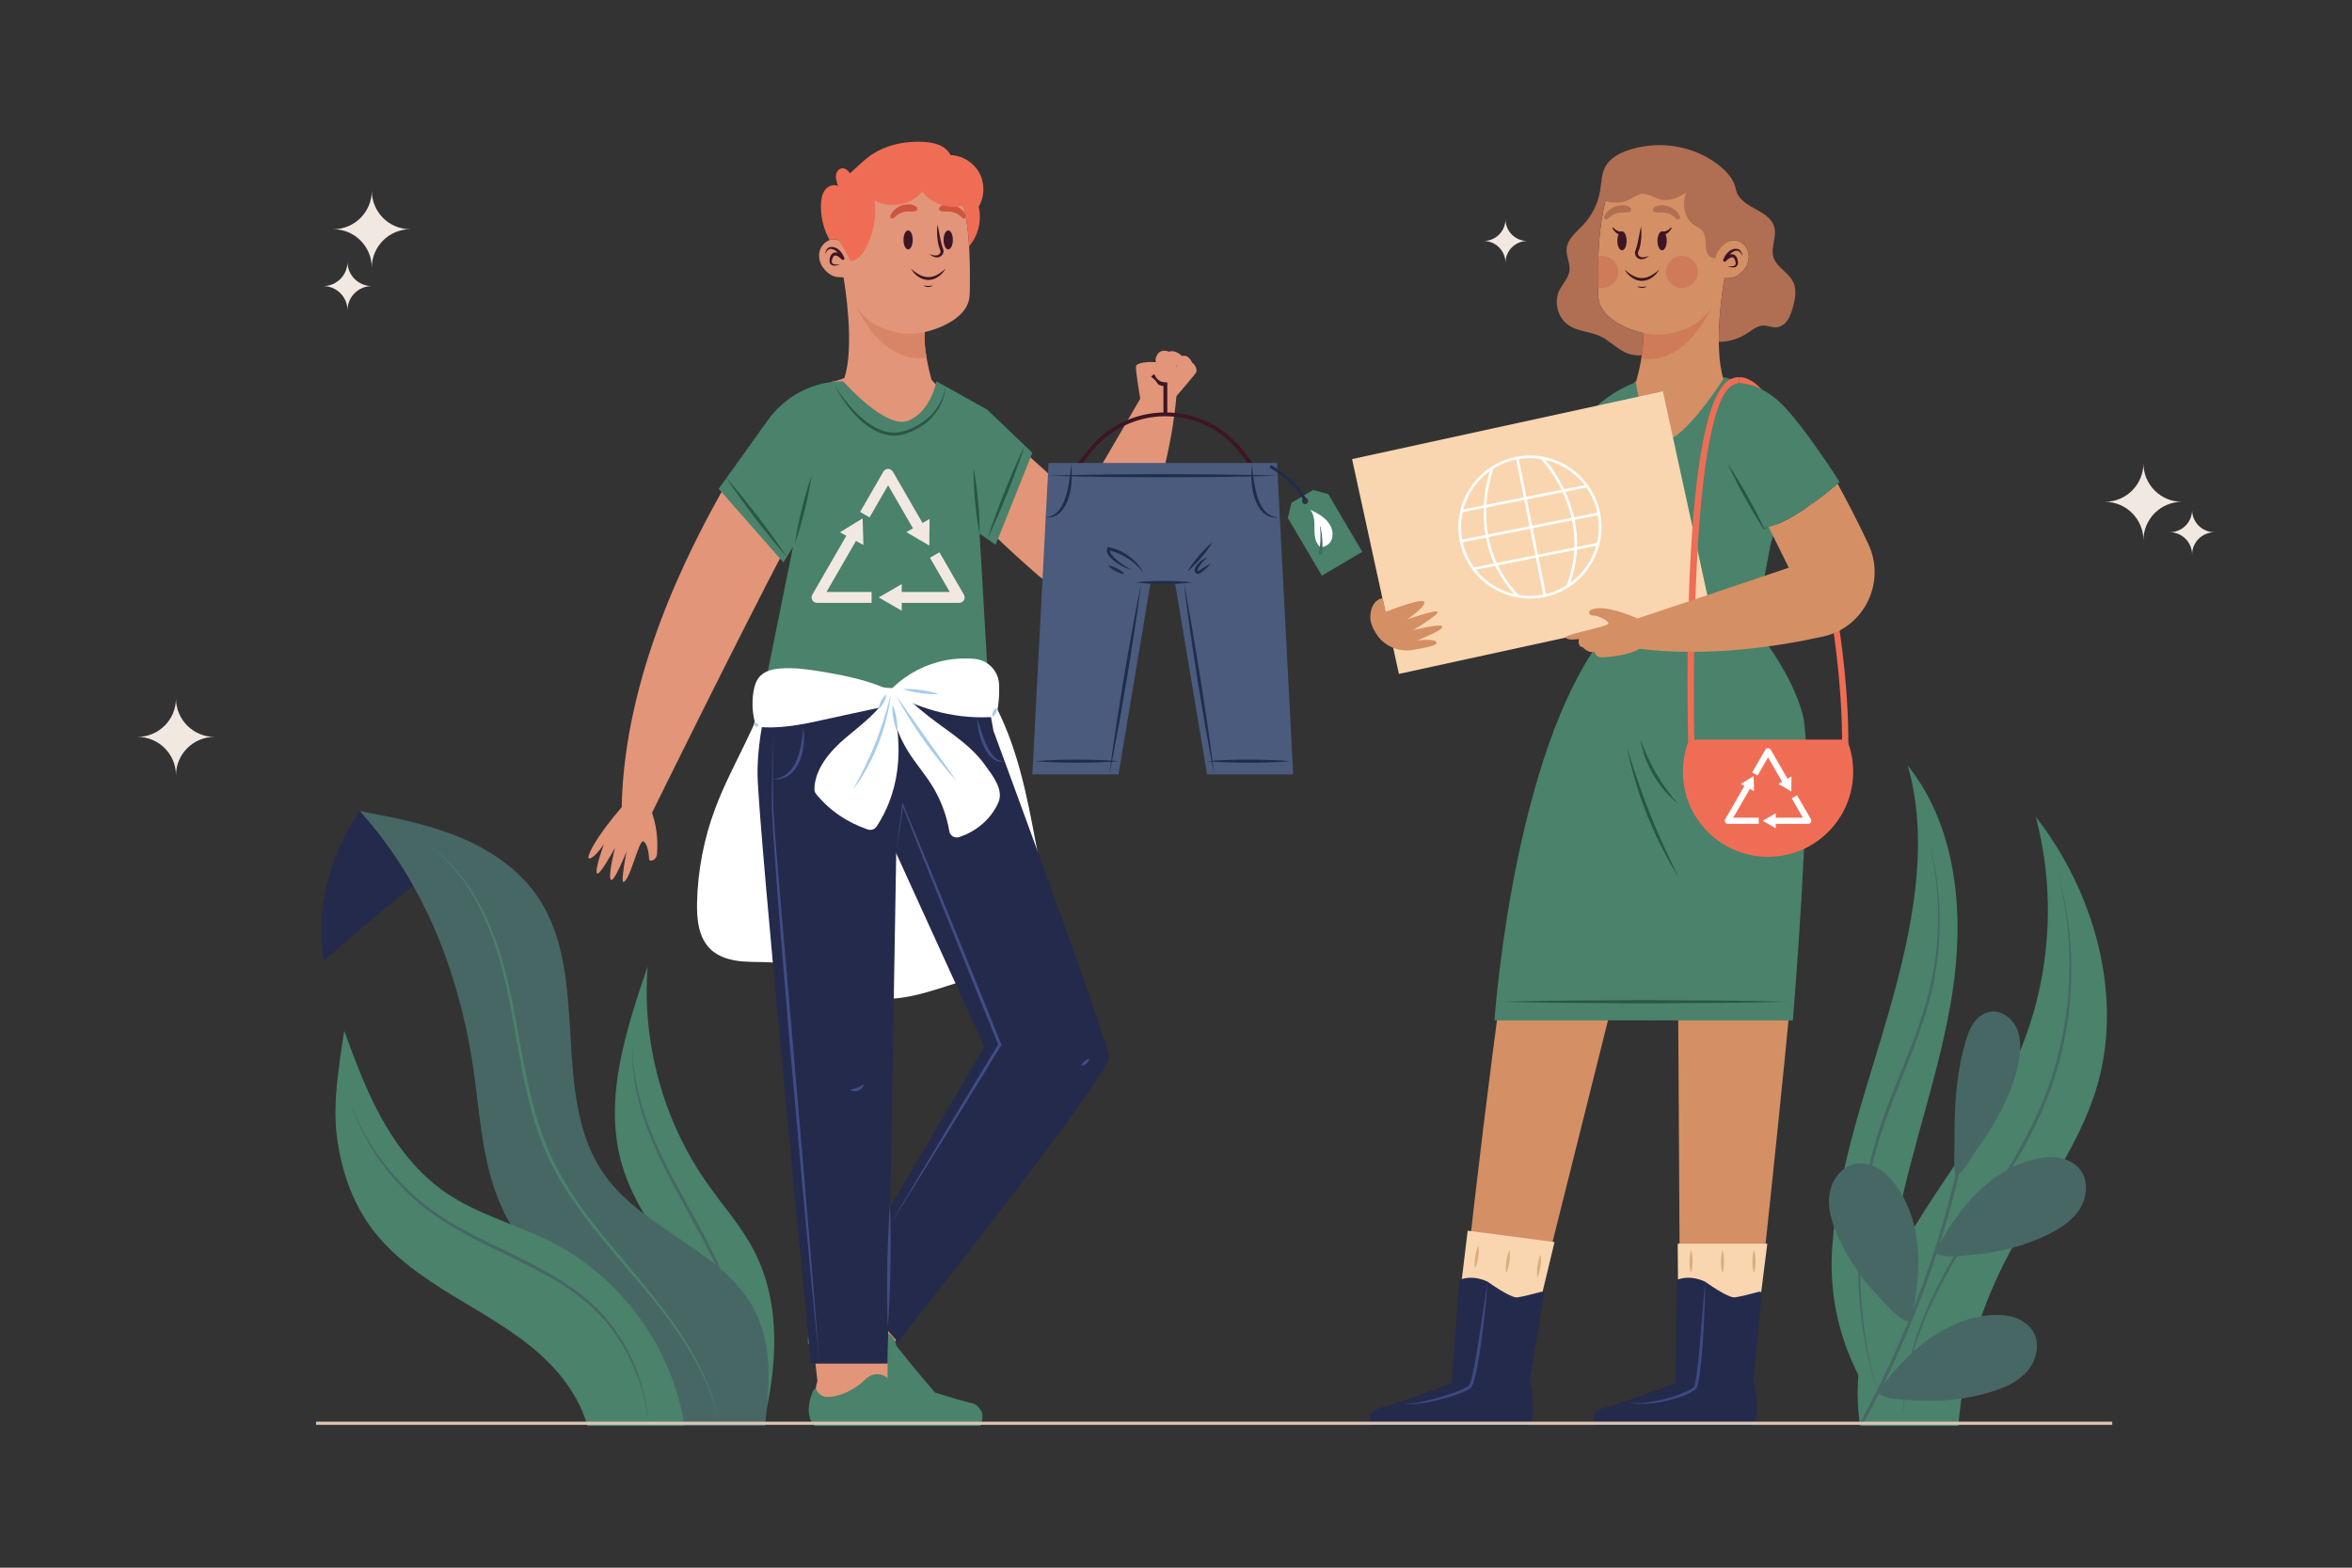<?xml version="1.0" encoding="utf-8"?>
<!-- Generator: Adobe Illustrator 27.5.0, SVG Export Plug-In . SVG Version: 6.00 Build 0)  -->
<svg version="1.1" xmlns="http://www.w3.org/2000/svg" xmlns:xlink="http://www.w3.org/1999/xlink" x="0px" y="0px"
	 viewBox="0 0 750 500" style="enable-background:new 0 0 750 500;" xml:space="preserve">
<rect x="0" y="0" width="750" height="500" fill="#333333" stroke="none"/>
<!-- <g id="BACKGROUND">
	<rect style="fill:#FFFFFF;" width="750" height="500"/>
	<path style="fill:#F2E8E2;" d="M212.528,454.791h378.567c46.778-58.344,69.178-141.536,58.573-219.863
		c-4.262-31.477-14.854-64.109-37.708-82.294c-28.933-23.023-68.307-16.354-101.86-4.023
		c-33.553,12.331-67.513,29.62-102.506,24.851c-34.981-4.767-64.496-30.722-92.904-54.562c-28.408-23.84-60.26-47.424-95.472-46.214
		c-39.187,1.347-73.797,35.083-89.096,76.388s-13.842,88.561-4.762,132.204C139.049,347.084,169.752,408.113,212.528,454.791z"/>
	<g>
		<g>
			<g>
				<path style="fill:#DEC5B6;" d="M387.168,381.871c-88.869,0-161.169-72.3-161.169-161.169c0-88.869,72.3-161.169,161.169-161.169
					c88.869,0,161.169,72.3,161.169,161.169C548.337,309.571,476.037,381.871,387.168,381.871z M387.168,60.533
					c-88.317,0-160.169,71.852-160.169,160.169c0,88.317,71.852,160.169,160.169,160.169s160.169-71.852,160.169-160.169
					C547.337,132.385,475.486,60.533,387.168,60.533z"/>
			</g>
			<g>
				<g>
					<rect x="386.668" y="60.043" style="fill:#DEC5B6;" width="1" height="321.317"/>
				</g>
				<g>
					<path style="fill:#DEC5B6;" d="M329.365,372.232c-22.306-35.085-36.186-72.785-41.256-112.056
						c-4.056-31.415-2.514-63.895,4.583-96.54c12.082-55.577,36.433-92.864,36.678-93.234l0.834,0.551
						c-0.244,0.369-24.505,37.528-36.543,92.933c-11.104,51.11-13.778,128.651,36.548,207.809L329.365,372.232z"/>
				</g>
				<g>
					<path style="fill:#DEC5B6;" d="M444.971,372.232l-0.844-0.537c50.326-79.157,47.652-156.698,36.548-207.809
						c-12.038-55.405-36.3-92.564-36.543-92.933l0.834-0.551c0.245,0.37,24.596,37.657,36.678,93.234
						c7.097,32.645,8.639,65.125,4.583,96.54C481.158,299.447,467.277,337.147,444.971,372.232z"/>
				</g>
			</g>
			<g>
				<g>
					<rect x="241.426" y="152.484" style="fill:#DEC5B6;" width="291.483" height="1"/>
				</g>
				<g>
					<rect x="226.499" y="220.202" style="fill:#DEC5B6;" width="321.338" height="1"/>
				</g>
				<g>
					<rect x="241.427" y="287.919" style="fill:#DEC5B6;" width="291.483" height="1"/>
				</g>
			</g>
		</g>
	</g>
</g> -->
<g id="OBJECTS">
	<g>
		<g>
			<path style="fill:#F2E8E2;" d="M683.49,172.326L683.49,172.326c0-6.78-5.496-12.276-12.276-12.276l0,0
				c6.78,0,12.276-5.496,12.276-12.276h0c0,6.78,5.496,12.276,12.275,12.276l0,0C688.986,160.05,683.49,165.546,683.49,172.326z"/>
			<path style="fill:#F2E8E2;" d="M118.555,85.386L118.555,85.386c0-6.78-5.496-12.276-12.276-12.276l0,0
				c6.78,0,12.276-5.496,12.276-12.276l0,0c0,6.78,5.496,12.276,12.276,12.276l0,0C124.051,73.111,118.555,78.607,118.555,85.386z"
				/>
			<path style="fill:#F2E8E2;" d="M56.119,247.3L56.119,247.3c0-6.78-5.496-12.275-12.276-12.275l0,0
				c6.78,0,12.276-5.496,12.276-12.276l0,0c0,6.78,5.496,12.276,12.276,12.276l0,0C61.616,235.024,56.119,240.52,56.119,247.3z"/>
			<path style="fill:#F2E8E2;" d="M480.06,83.826L480.06,83.826c0-3.848-3.119-6.967-6.967-6.967l0,0
				c3.848,0,6.967-3.119,6.967-6.967l0,0c0,3.848,3.119,6.967,6.967,6.967l0,0C483.179,76.859,480.06,79.978,480.06,83.826z"/>
			<path style="fill:#F2E8E2;" d="M110.807,98.989L110.807,98.989c0-4.279-3.469-7.748-7.748-7.748l0,0
				c4.279,0,7.748-3.469,7.748-7.748l0,0c0,4.279,3.469,7.748,7.748,7.748l0,0C114.276,91.241,110.807,94.71,110.807,98.989z"/>
			<path style="fill:#F2E8E2;" d="M699.009,176.901L699.009,176.901c0-3.947-3.2-7.147-7.147-7.147l0,0
				c3.947,0,7.147-3.2,7.147-7.147l0,0c0,3.947,3.2,7.147,7.147,7.147l0,0C702.209,169.755,699.009,172.954,699.009,176.901z"/>
		</g>
	</g>
	<g>
		<g>
			<g>
				<path style="fill:#4A826B;" d="M649.146,260.47c6.611,24.829,4.708,51.842-5.318,75.499
					c-6.873,16.217-17.297,30.623-26.987,45.331c-9.69,14.708-18.859,30.19-22.724,47.373c-1.912,8.5-2.332,17.517-0.939,26.118
					h31.298c1.47-18.006,6.387-35.733,14.546-51.855c9.656-19.081,23.763-36.128,29.731-56.664
					C677.18,317.27,667.711,284.292,649.146,260.47z"/>
				<g>
					<g>
						<path style="fill:#476765;" d="M607.195,454.648c-0.572-7.876,0.339-15.847,2.428-23.478
							c2.081-7.642,5.175-14.975,8.781-22.012c7.232-14.1,16.574-26.921,24.365-40.61c1.96-3.414,3.833-6.877,5.56-10.411
							c1.735-3.531,3.235-7.166,4.633-10.839c2.686-7.389,4.581-15.056,5.763-22.832c1.112-7.787,1.453-15.688,1.011-23.552
							c-0.471-7.862-1.728-15.685-3.783-23.307c2.212,7.577,3.635,15.39,4.271,23.274c0.545,7.891,0.289,15.839-0.738,23.692
							c-1.07,7.848-3.007,15.574-5.67,23.037c-2.706,7.457-6.253,14.573-10.182,21.435c-7.9,13.708-17.215,26.516-24.551,40.466
							c-3.671,6.961-6.824,14.219-8.992,21.79C607.859,438.846,606.785,446.76,607.195,454.648z"/>
					</g>
				</g>
			</g>
			<g>
				<path style="fill:#4A826B;" d="M608.944,454.791c-8.544-19.589-8.193-42.708-4.171-64.012
					c4.711-24.952,13.921-48.938,17.787-74.035c3.866-25.097,1.606-52.77-14.238-72.614c7.23,25.012,1.264,52.964-5.832,78.015
					c-7.095,25.051-16.446,49.8-18.236,75.775c-1.46,21.188,5.742,41.392,19.542,56.872H608.944z"/>
				<g>
					<g>
						<path style="fill:#476765;" d="M598.685,444.025c-2.238-7.181-3.882-14.552-4.928-22.012
							c-1.017-7.464-1.425-15.014-1.24-22.552c0.374-15.076,3.261-30.099,8.463-44.263c2.584-7.084,5.558-13.998,8.26-21.004
							c2.712-6.999,5.122-14.121,6.673-21.452c1.557-7.329,2.226-14.846,2.066-22.344c-0.13-7.5-1.11-14.996-2.942-22.292
							c1.99,7.254,3.137,14.745,3.431,22.278c0.262,7.533-0.324,15.106-1.801,22.512c-1.445,7.421-3.902,14.592-6.577,21.625
							c-2.682,7.038-5.623,13.962-8.171,21.019c-5.249,14.053-8.1,28.958-8.637,43.946c-0.278,7.495,0.046,15.014,0.957,22.466
							C595.121,429.406,596.602,436.798,598.685,444.025z"/>
					</g>
				</g>
			</g>
			<g>
				<g>
					<g>
						<path style="fill:#476765;" d="M626.785,332.187c0.601-2.049,1.31-4.1,2.524-5.857c1.214-1.757,2.998-3.208,5.094-3.614
							c3.564-0.689,7.158,1.889,8.649,5.199c1.49,3.31,1.289,7.132,0.628,10.701c-1.293,6.985-4.216,13.539-7.823,19.62
							c-1.814,3.057-3.804,6.007-5.874,8.895c-1.483,2.069-4.061,7.183-6.399,8.075c-0.711-3.383-0.308-7.42-0.337-10.893
							c-0.029-3.642,0.014-7.285,0.204-10.922C623.824,346.234,624.764,339.078,626.785,332.187z"/>
					</g>
					<g>
						<path style="fill:#476765;" d="M629.652,381.216c5.39-5.553,12.153-9.983,19.72-11.607c2.476-0.531,5.054-0.758,7.54-0.274
							c2.486,0.484,4.881,1.729,6.425,3.736c2.76,3.587,2.218,8.937-0.259,12.725c-2.477,3.788-6.501,6.277-10.591,8.216
							c-7.041,3.337-14.683,5.39-22.443,6.079c-3.312,0.294-8.918,1.232-12.067-0.034c-1.85-0.743-0.224-2.183,0.645-3.69
							c0.94-1.631,1.915-3.242,2.94-4.822C623.945,387.872,626.599,384.362,629.652,381.216z"/>
					</g>
					<g>
						<path style="fill:#476765;" d="M611.617,399.445c-0.429-7.727-2.631-15.506-7.28-21.693c-1.521-2.024-3.32-3.886-5.514-5.15
							c-2.194-1.265-4.819-1.894-7.301-1.391c-4.436,0.9-7.534,5.294-8.148,9.778c-0.613,4.484,0.794,9.002,2.611,13.147
							c3.129,7.136,7.553,13.697,12.961,19.304c2.308,2.393,5.926,6.777,9.134,7.886c1.885,0.651,1.6-1.501,1.933-3.209
							c0.359-1.848,0.68-3.704,0.941-5.568C611.562,408.212,611.86,403.822,611.617,399.445z"/>
					</g>
					<g>
						<path style="fill:#476765;" d="M613.935,427.94c6.164-4.68,13.516-8.042,21.241-8.509c2.528-0.153,5.111,0.011,7.495,0.863
							s4.565,2.444,5.79,4.66c2.189,3.962,0.849,9.169-2.17,12.542c-3.019,3.373-7.372,5.228-11.707,6.529
							c-7.463,2.24-15.327,3.12-23.102,2.634c-3.319-0.208-9.001-0.124-11.925-1.849c-1.717-1.013,0.107-2.192,1.192-3.551
							c1.175-1.471,2.381-2.918,3.632-4.324C607.292,433.661,610.444,430.59,613.935,427.94z"/>
					</g>
					<g>
						<path style="fill:#476765;" d="M593.749,454.791l-0.877-0.478c17.926-32.847,29.925-67.925,35.663-104.261l0.988,0.156
							C623.766,386.657,611.73,421.845,593.749,454.791z"/>
					</g>
				</g>
			</g>
		</g>
		<g>
			<g>
				<path style="fill:#4A826B;" d="M238.762,454.791h4.45c4.669-18.543,6.013-38.809-2.686-55.722
					c-4.083-7.939-10.141-14.658-15.248-21.98c-13.878-19.897-20.623-44.662-18.753-68.848c-3.444,9.838-6.967,20.834-8.904,31.076
					c-1.937,10.242-2.31,20.936,0.394,31.002c2.81,10.461,8.791,19.772,15.189,28.513c6.399,8.74,13.338,17.158,18.483,26.69
					C236.527,434.484,239.727,444.697,238.762,454.791z"/>
				<g>
					<g>
						<path style="fill:#476765;" d="M235.929,447.409c0.495-2.473,0.812-4.973,0.967-7.482c0.114-2.512,0.054-5.027-0.15-7.528
							c-0.223-2.501-0.591-4.985-1.076-7.447c-0.509-2.457-1.144-4.886-1.87-7.288c-2.939-9.614-7.566-18.603-12.42-27.413
							c-4.787-8.853-9.885-17.61-13.692-26.997c-1.892-4.689-3.49-9.506-4.589-14.445c-0.518-2.476-0.921-4.974-1.181-7.487
							c-0.234-2.516-0.31-5.043-0.219-7.562c0.018,2.522,0.184,5.035,0.483,7.533c0.334,2.493,0.807,4.964,1.395,7.406
							c0.601,2.439,1.313,4.849,2.114,7.229c0.82,2.374,1.731,4.716,2.707,7.03c3.926,9.259,8.992,17.981,13.858,26.813
							c4.787,8.859,9.467,17.916,12.278,27.673c0.688,2.437,1.284,4.899,1.753,7.387c0.443,2.493,0.776,5.005,0.945,7.53
							c0.131,2.528,0.117,5.061-0.073,7.582C236.938,442.463,236.528,444.96,235.929,447.409z"/>
					</g>
				</g>
			</g>
			<g>
				<g>
					<path style="fill:#242A4B;" d="M114.717,258.683c0,0-16.001,20.852-11.406,47.746c0,0,29.617-26.383,35.574-28.425
						C144.843,275.961,122.037,260.129,114.717,258.683z"/>
					<path style="fill:#476765;" d="M154.878,368.614c2.116,10.397,5.85,20.759,12.883,28.704
						c6.318,7.137,14.854,11.859,22.308,17.8c12.752,10.163,22.396,24.16,27.406,39.673h26.467
						c1.361-12.102,2.437-24.849-2.774-35.814c-9.452-19.89-35.459-26.207-48.279-44.112c-18.091-25.267-3.956-63.829-21.751-89.305
						c-6.126-8.77-15.471-14.885-25.4-18.867c-9.928-3.982-20.513-6.007-31.021-8.009c19.662,21.685,30.867,49.552,35.658,78.428
						C152.111,347.578,152.762,358.217,154.878,368.614z"/>
				</g>
				<g>
					<g>
						<path style="fill:#4A826B;" d="M229.338,454.324c-1.645-8.677-5.327-16.824-9.93-24.289
							c-4.588-7.504-10.076-14.41-15.76-21.121c-5.695-6.709-11.517-13.339-16.849-20.384c-5.319-7.035-10.131-14.561-13.477-22.788
							c-3.339-8.221-5.361-16.876-7.026-25.529c-1.659-8.663-3.001-17.37-4.886-25.957c-1.913-8.566-4.526-17.026-8.504-24.865
							c-3.925-7.825-9.397-15.035-16.622-20.138c7.319,4.966,12.962,12.109,17.057,19.913c4.094,7.845,6.805,16.332,8.819,24.919
							c2.012,8.6,3.328,17.324,5.029,25.954c1.689,8.623,3.734,17.21,7.058,25.325c3.275,8.133,8.01,15.602,13.278,22.62
							c5.268,7.035,11.098,13.642,16.71,20.439c5.622,6.783,11.068,13.769,15.59,21.362
							C224.311,437.367,227.854,445.618,229.338,454.324z"/>
					</g>
				</g>
			</g>
			<g>
				<path style="fill:#4A826B;" d="M172.735,432.425c6.648,6.073,12.214,13.787,14.583,22.366h30.979
					c-3.833-24.578-19.872-47.024-42.01-58.423c-11.238-5.787-23.872-8.894-34.272-16.078c-8.483-5.86-15.043-14.174-20.085-23.167
					c-5.042-8.993-8.658-18.702-12.165-28.397c-1.572,10.508-3.666,22.586-2.414,33.137c1.251,10.551,4.657,20.993,10.924,29.572
					c6.738,9.223,16.392,15.852,26.141,21.804C154.165,419.19,164.302,424.721,172.735,432.425z"/>
				<g>
					<g>
						<path style="fill:#476765;" d="M111.864,352.149c2.204,5.631,4.982,11.041,8.465,15.969c1.721,2.475,3.576,4.856,5.572,7.112
							c2.009,2.245,4.149,4.369,6.406,6.359c4.504,3.999,9.562,7.311,14.816,10.258c5.26,2.947,10.739,5.503,16.186,8.144
							c5.433,2.666,10.855,5.414,15.992,8.671c5.133,3.251,9.912,7.135,13.92,11.735c3.96,4.638,7.079,9.952,9.352,15.581
							c2.243,5.643,3.692,11.591,4.289,17.613c-0.822-5.992-2.363-11.885-4.742-17.425c-2.346-5.546-5.508-10.755-9.48-15.263
							c-4.036-4.446-8.715-8.289-13.827-11.471c-5.102-3.2-10.507-5.903-15.943-8.542c-5.425-2.664-10.908-5.255-16.192-8.25
							c-1.315-0.758-2.643-1.494-3.92-2.32l-1.933-1.207l-1.88-1.293c-2.522-1.7-4.902-3.611-7.148-5.66
							C122.755,374.022,115.833,363.584,111.864,352.149z"/>
					</g>
				</g>
			</g>
		</g>
	</g>
	<g>
		<g>
			<g>
				<path style="fill:#D48F65;" d="M535.091,315.555l0.741,125.531h22.327c0,0,7.78-69.28,13.113-125.531H535.091z"/>
				<g>
					<g>
						<path style="fill:#F9D6B0;" d="M535.091,410.001l-0.108-13.34h28.575l-2.17,17.17
							C561.387,413.831,540.518,419.193,535.091,410.001z"/>
						<g>
							<g>
								<g>
									<path style="fill:#DBAE7D;" d="M539.238,398.64c0.394,1.231,0.483,2.461,0.5,3.692c-0.015,1.231-0.103,2.461-0.5,3.692
										c-0.396-1.231-0.485-2.461-0.5-3.692C538.755,401.101,538.844,399.87,539.238,398.64z"/>
								</g>
								<g>
									<path style="fill:#DBAE7D;" d="M549.27,398.64c0.394,1.231,0.483,2.461,0.5,3.692c-0.015,1.231-0.103,2.461-0.5,3.692
										c-0.396-1.231-0.485-2.461-0.5-3.692C548.787,401.101,548.876,399.87,549.27,398.64z"/>
								</g>
								<g>
									<path style="fill:#DBAE7D;" d="M559.302,398.64c0.394,1.231,0.483,2.461,0.5,3.692c-0.015,1.231-0.103,2.461-0.5,3.692
										c-0.396-1.231-0.485-2.461-0.5-3.692C558.819,401.101,558.908,399.87,559.302,398.64z"/>
								</g>
							</g>
						</g>
					</g>
					<g>
						<path style="fill:#242A4B;" d="M534.26,441.086l0.42-32.41c0.003-0.265,0.161-0.499,0.409-0.593
							c1.101-0.418,4.361-1.307,8.618,0.684c0,0,7.291,5.277,9.475,5.021c1.684-0.197,5.913-1.304,7.763-1.801
							c0.433-0.116,0.845,0.236,0.803,0.683l-2.582,27.671c0,0,2.479,9.699-0.031,13.833c-0.233,0.384-0.652,0.617-1.102,0.617
							h-48.268c-0.523,0-0.989-0.317-1.187-0.801c-0.546-1.336-1.034-3.969,2.958-4.967
							C516.983,447.661,534.26,441.086,534.26,441.086z"/>
						<g>
							<g>
								<path style="fill:#3E4982;" d="M543.706,408.767c-0.011,4.67-0.174,9.334-0.401,13.997
									c-0.233,4.663-0.581,9.318-1.083,13.976c-0.143,1.163-0.311,2.324-0.526,3.488c-0.106,0.582-0.237,1.165-0.41,1.757
									l-0.167,0.456c-0.079,0.155-0.179,0.362-0.296,0.484c-0.244,0.235-0.491,0.494-0.754,0.642
									c-1.036,0.695-2.123,1.165-3.227,1.591c-1.099,0.441-2.227,0.781-3.36,1.099c-2.268,0.62-4.577,1.082-6.911,1.34
									c-2.328,0.206-4.725,0.293-6.992-0.319c2.307,0.387,4.644,0.198,6.929-0.167c2.29-0.353,4.552-0.893,6.758-1.592
									c1.098-0.362,2.194-0.732,3.258-1.164c1.063-0.422,2.124-0.91,3.017-1.528c0.248-0.145,0.391-0.327,0.573-0.489
									c0.082-0.088,0.095-0.162,0.153-0.26l0.128-0.367c0.146-0.529,0.267-1.086,0.361-1.653c0.195-1.132,0.344-2.282,0.475-3.436
									c0.581-4.61,0.914-9.263,1.31-13.907L543.706,408.767z"/>
							</g>
						</g>
					</g>
				</g>
			</g>
			<g>
				<path style="fill:#D48F65;" d="M478.699,315.555c-7.854,56.76-15.07,127.031-15.07,127.031l20.194-1.5l31.399-125.531H478.699z"
					/>
				<g>
					<g>
						<path style="fill:#F9D6B0;" d="M465.962,409.491l2.043-16.979l27.702,3.638l-4.149,17.234
							C491.557,413.384,478.983,425.959,465.962,409.491z"/>
						<g>
							<g>
								<g>
									<path style="fill:#DBAE7D;" d="M471.449,397.214c0.21,1.275,0.118,2.505-0.045,3.725c-0.194,1.215-0.462,2.42-1.034,3.579
										c-0.212-1.275-0.12-2.506,0.045-3.725C470.612,399.578,470.879,398.373,471.449,397.214z"/>
								</g>
								<g>
									<path style="fill:#DBAE7D;" d="M481.373,398.679c0.21,1.275,0.118,2.505-0.045,3.725c-0.194,1.215-0.462,2.42-1.034,3.579
										c-0.213-1.275-0.12-2.506,0.045-3.725C480.536,401.043,480.804,399.839,481.373,398.679z"/>
								</g>
								<g>
									<path style="fill:#DBAE7D;" d="M491.298,400.145c0.21,1.275,0.118,2.505-0.045,3.725c-0.194,1.215-0.462,2.42-1.034,3.579
										c-0.212-1.275-0.12-2.506,0.045-3.725C490.46,402.509,490.728,401.305,491.298,400.145z"/>
								</g>
							</g>
						</g>
					</g>
					<g>
						<path style="fill:#242A4B;" d="M462.906,441.086l2.413-32.41c0.003-0.265,0.161-0.499,0.409-0.593
							c1.101-0.418,4.361-1.307,8.618,0.684c0,0,7.291,5.277,9.475,5.021c1.684-0.197,5.913-1.304,7.763-1.801
							c0.434-0.116,0.845,0.236,0.803,0.683l-4.575,27.671c0,0,2.48,9.699-0.031,13.833c-0.233,0.384-0.652,0.617-1.102,0.617
							h-48.268c-0.523,0-0.989-0.317-1.187-0.801c-0.546-1.336-1.034-3.969,2.958-4.967
							C445.629,447.661,462.906,441.086,462.906,441.086z"/>
						<g>
							<g>
								<path style="fill:#3E4982;" d="M474.346,408.767c-0.318,4.696-0.796,9.376-1.344,14.049
									c-0.558,4.673-1.227,9.331-2.097,13.975c-0.24,1.158-0.494,2.313-0.823,3.466c-0.183,0.579-0.336,1.147-0.639,1.741
									c-0.053,0.141-0.188,0.313-0.299,0.466c-0.12,0.143-0.258,0.223-0.388,0.335c-0.263,0.231-0.533,0.366-0.802,0.519
									c-1.078,0.592-2.184,1.022-3.302,1.426c-1.115,0.408-2.245,0.76-3.386,1.069c-2.278,0.63-4.579,1.165-6.905,1.57
									c-1.164,0.193-2.337,0.347-3.516,0.433c-1.17,0.067-2.383,0.163-3.52-0.196c1.156,0.251,2.338,0.063,3.493-0.068
									c1.159-0.159,2.309-0.385,3.45-0.65c2.287-0.498,4.551-1.113,6.778-1.826c2.201-0.748,4.478-1.447,6.456-2.547
									c0.241-0.14,0.495-0.275,0.671-0.442c0.089-0.08,0.215-0.153,0.278-0.237c0.05-0.092,0.114-0.143,0.165-0.28
									c0.229-0.457,0.387-1.031,0.548-1.573c0.303-1.112,0.537-2.258,0.764-3.403c0.944-4.583,1.598-9.241,2.318-13.881
									L474.346,408.767z"/>
							</g>
						</g>
					</g>
				</g>
			</g>
		</g>
		<g>
			<g>
				<g>
					<path style="fill:#D48F65;" d="M525.519,145.161c0.857,0.651,1.806,1.278,2.809,1.868c6.527-0.827,13.213-1.091,18.606-5.783
						c1.769-1.539,3.102-3.368,4.138-5.371c1.308-4.534,2.313-9.078,3.08-13.685c-1.742-0.294-3.27-0.765-4.581-1.366
						c-3.32-10.353-0.087-29.892,0.338-32.382c0.02-0.09,0.03-0.17,0.05-0.26l-26.8,15.07c0.45,0.75,0.7,1.77,0.81,2.95v0.01
						c0.24,2.39-0.1,5.43-0.58,8.2c-0.55,3.135-1.283,5.909-1.587,7.006c-2.095,2.528-4.834,3.868-8.475,5.821
						C516.674,133.703,519.286,140.43,525.519,145.161z"/>
					<path style="fill:#CF7B57;" d="M523.389,114.413c14.57,1.84,21.95-15.56,22.22-16.21c-2.69,4.27-6.59,6.43-10.4,7.46
						c-4.69,1.28-9.24,0.85-11.15,0.57c-0.03-0.01-0.06-0.01-0.09-0.02C524.209,108.603,523.869,111.643,523.389,114.413z"/>
				</g>
				<g>
					<path style="fill:#4A826B;" d="M575.149,273.154c-0.02,0.34-0.03,0.68-0.05,1.02c-0.2,4.09-0.43,8.2-0.66,12.21
						c-0.02,0.36-0.04,0.72-0.06,1.08c-1.21,20.39-2.67,37.98-2.67,37.98h-95.15c0,0,0.25-3.76,0.93-10.05
						c0.04-0.37,0.08-0.75,0.13-1.14c1.7-15.55,5.8-44.79,14.46-71.55c0.1-0.32,0.2-0.64,0.31-0.95c0.92-2.83,1.9-5.62,2.93-8.36
						c0.13-0.34,0.26-0.68,0.39-1.02c4.53-11.82,10.08-22.68,16.85-31.01c0,0-6.34-23.51-9.54-35.41v-0.01
						c-0.24-0.89-0.47-1.72-0.67-2.47c-0.69-2.56-1.12-4.17-1.13-4.24c-0.07-0.34-3.83-16.41,3.71-25.39
						c7.54-8.99,16.73-11.92,16.73-11.92s2.3,18.42,8.86,18.59c6.55,0.17,19.44-20.26,19.44-20.26s3.02,1.46,8.64,1.67
						c0,0,9.96,7.61,12.43,15.52c2.46,7.92-6.39,36-6.39,36l-5.1,26.71c0,0,0.87,1.03,2.21,2.81c0.19,0.26,0.4,0.53,0.61,0.82
						c3.68,4.99,9.93,14.47,12.5,24.22c0.54,2.06,0.86,5.58,1.01,10.09c0.01,0.33,0.02,0.67,0.03,1.02
						C576.139,248.044,575.759,260.484,575.149,273.154z"/>
					<g style="opacity:0.5;">
						<g>
							<g>
								<path style="fill:#4A826B;" d="M528.759,269.304c0.31,8.61-5.06,17.01-16.43,25.69c-10.78,8.23-22.46,15.07-34.84,20.4
									c0.04-0.37,0.08-0.75,0.13-1.14c12.11-5.28,23.54-11.99,34.1-20.05c11.1-8.47,16.34-16.6,16.04-24.86
									c-0.42-11.37-11.51-19.31-20.88-22.65c-4.4-1.57-9.07-2.65-13.57-3.7c-0.41-0.1-0.82-0.19-1.23-0.29
									c0.1-0.32,0.2-0.64,0.31-0.95c0.38,0.09,0.76,0.18,1.14,0.27c4.54,1.05,9.23,2.14,13.68,3.73
									C516.879,249.194,528.319,257.434,528.759,269.304z"/>
							</g>
							<g>
								<path style="fill:#4A826B;" d="M554.419,303.144c-0.42,3.19,0.69,6.76,3.29,10.62c3.31,4.93,8,8.94,13.34,11.68h-2.24
									c-4.72-2.75-8.84-6.54-11.93-11.12c-2.74-4.07-3.91-7.87-3.46-11.31c0.71-5.46,5.13-9.92,13.52-13.64
									c2.46-1.09,4.96-2.09,7.5-2.99c-0.02,0.36-0.04,0.72-0.06,1.08c-2.38,0.86-4.73,1.8-7.04,2.83
									C559.309,293.854,555.079,298.054,554.419,303.144z"/>
							</g>
							<g>
								<path style="fill:#4A826B;" d="M575.899,239.114c-5.15-0.3-10.34-1.29-14.95-3.76c-7.31-3.9-13.22-13-10.46-21.47
									c1.77-5.44,6.52-9.01,11.26-10.92c0.19,0.26,0.4,0.53,0.61,0.82c-4.58,1.79-9.22,5.2-10.92,10.4
									c-2.59,7.98,3.04,16.58,9.98,20.29c4.43,2.37,9.45,3.33,14.45,3.62C575.879,238.424,575.889,238.764,575.899,239.114z"/>
							</g>
							<g>
								<path style="fill:#4A826B;" d="M521.659,223.994c-2.6,3.42-6.72,5.14-10.02,6.26c-5.29,1.8-10.79,2.85-16.32,3.14
									c0.13-0.34,0.26-0.68,0.39-1.02c5.3-0.32,10.55-1.34,15.61-3.06c3.16-1.08,7.11-2.72,9.54-5.93
									c2.58-3.4,3.34-8.31,2.3-15.01c-2.45-15.81-10.42-29.67-20.14-42.42v-0.01c-0.24-0.89-0.47-1.72-0.67-2.47
									c10.27,13.23,19.22,28.09,21.8,44.75C525.229,215.204,524.409,220.364,521.659,223.994z"/>
							</g>
							<g>
								<path style="fill:#4A826B;" d="M575.149,273.154c-0.02,0.34-0.03,0.68-0.05,1.02c-3.07,0.42-6.11,0.99-9.12,1.75
									c-12.31,3.12-22.39,9.39-28.37,17.67c-4.33,6-7.17,13.68-8.93,24.18c-0.45,2.64-0.78,5.19-1.01,7.67h-1
									c0.23-2.53,0.57-5.14,1.02-7.84c1.79-10.65,4.69-18.46,9.11-24.59c6.12-8.47,16.39-14.89,28.93-18.06
									C568.829,274.174,571.979,273.584,575.149,273.154z"/>
							</g>
						</g>
					</g>
					<g>
						<g>
							<g>
								<path style="fill:#295744;" d="M523.094,235.794c1.363,3.734,2.94,7.324,4.912,10.711c1.949,3.4,4.27,6.56,6.821,9.608
									c-3.112-2.487-5.677-5.652-7.687-9.109C525.154,243.534,523.695,239.732,523.094,235.794z"/>
							</g>
							<g>
								<path style="fill:#295744;" d="M518.824,238.328c1.084,3.563,2.185,7.111,3.39,10.622c1.216,3.507,2.478,6.994,3.858,10.437
									c1.358,3.451,2.833,6.854,4.355,10.239c0.765,1.691,1.557,3.37,2.368,5.042l1.212,2.511
									c0.422,0.828,0.835,1.662,1.239,2.501c-1.012-1.565-1.945-3.176-2.886-4.786c-0.902-1.63-1.775-3.277-2.628-4.936
									c-1.694-3.323-3.203-6.74-4.59-10.203c-1.365-3.472-2.612-6.993-3.659-10.572
									C520.426,245.607,519.508,241.99,518.824,238.328z"/>
							</g>
							<g>
								<path style="fill:#295744;" d="M478.951,319.491c7.575-0.206,15.151-0.303,22.726-0.383l22.726-0.117l22.726,0.115
									l11.363,0.14l11.363,0.245l-11.363,0.245l-11.363,0.14l-22.726,0.115l-22.726-0.117
									C494.102,319.793,486.527,319.697,478.951,319.491z"/>
							</g>
						</g>
					</g>
				</g>
			</g>
			<g>
				<g>
					
						<rect x="437.496" y="134.624" transform="matrix(0.977 -0.213 0.213 0.977 -24.964 108.082)" style="fill:#F9D6B0;" width="101.447" height="70.128"/>
					<g>
						<g>
							<path style="fill:#FFFFFF;" d="M487.823,190.898c-4.452,0-8.806-1.308-12.596-3.833c-5.069-3.377-8.521-8.525-9.717-14.498
								c-2.47-12.329,5.55-24.369,17.879-26.84c5.971-1.197,12.053,0.004,17.123,3.381c5.069,3.377,8.52,8.525,9.717,14.498
								c2.47,12.329-5.55,24.369-17.879,26.84C490.842,190.748,489.327,190.898,487.823,190.898z M487.915,146.112
								c-1.448,0-2.908,0.144-4.361,0.435c-11.876,2.38-19.603,13.979-17.223,25.855c1.152,5.753,4.477,10.713,9.36,13.966
								c4.883,3.253,10.738,4.41,16.495,3.257c11.876-2.38,19.603-13.979,17.223-25.855c-1.152-5.753-4.477-10.713-9.36-13.966
								C496.398,147.373,492.204,146.112,487.915,146.112z"/>
						</g>
						<g>
							<g>
								
									<rect x="487.451" y="145.702" transform="matrix(0.981 -0.197 0.197 0.981 -23.517 99.142)" style="fill:#FFFFFF;" width="0.837" height="44.769"/>
							</g>
							<g>
								<path style="fill:#FFFFFF;" d="M483.87,190.611c-17.524-18.288-8.428-41.375-8.334-41.606l0.775,0.315
									c-0.092,0.227-8.98,22.824,8.162,40.712L483.87,190.611z"/>
							</g>
							<g>
								<path style="fill:#FFFFFF;" d="M500.24,187.331l-0.781-0.302c8.933-23.128-7.981-40.54-8.153-40.713l0.594-0.59
									C492.075,145.903,509.365,163.703,500.24,187.331z"/>
							</g>
						</g>
						<g>
							<g>
								
									<rect x="465.71" y="158.417" transform="matrix(0.981 -0.196 0.196 0.981 -21.714 98.417)" style="fill:#FFFFFF;" width="40.612" height="0.837"/>
							</g>
							<g>
								
									<rect x="465.484" y="167.668" transform="matrix(0.981 -0.196 0.196 0.981 -23.485 98.907)" style="fill:#FFFFFF;" width="44.771" height="0.837"/>
							</g>
							<g>
								
									<rect x="469.417" y="176.919" transform="matrix(0.981 -0.196 0.196 0.981 -25.263 99.45)" style="fill:#FFFFFF;" width="40.612" height="0.837"/>
							</g>
						</g>
					</g>
				</g>
				<path style="fill:#D48F65;" d="M450.339,207.303c-4.444,0.69-8.92-1.228-11.374-4.996c-1.21-1.858-2.126-3.928-2.007-5.837
					c0.336-5.408,3.929-5.696,3.929-5.696l0.971,4.358c0,0,11.348-4.503,12.262-3.207c0.915,1.297-5.418,5.651-5.418,5.651
					s9.634-3.409,9.732-2.364c0.098,1.045-7.817,5.768-7.817,5.768s9.048-2.308,9.311-1.111c0.263,1.196-8.049,4.395-8.049,4.395
					s6.27-0.783,6.227,0.796C458.083,205.905,454.069,206.724,450.339,207.303z"/>
			</g>
			<g>
				<g>
					<g>
						<path style="fill:#F06D55;" d="M589.387,238.613l-2-0.021c0.434-41.189-13.678-99.49-27.454-113.421
							c-1.887-1.908-3.681-2.877-5.334-2.877l0.002-2c2.206,0.001,4.479,1.169,6.755,3.471
							C575.417,137.984,589.825,197.018,589.387,238.613z"/>
					</g>
				</g>
				<g>
					<g>
						<g>
							<path style="fill:#F06D55;" d="M538.366,238.629c-0.298-11.396-2.439-111.525,13.913-117.894
								c0.754-0.293,1.533-0.442,2.317-0.442c0.002,0,0.003,0,0.005,0l-0.002,2c-0.001,0-0.002,0-0.003,0
								c-0.543,0-1.064,0.1-1.592,0.306c-12.727,4.957-13.438,85.4-12.639,115.978L538.366,238.629z"/>
						</g>
					</g>
					<g>
						<g>
							<g>
								<path style="fill:#F06D55;" d="M538.645,235.895c-1.287,3.159-2.002,6.612-2.002,10.234
									c0,14.994,12.155,27.149,27.149,27.149c14.994,0,27.149-12.155,27.149-27.149c0-3.622-0.715-7.075-2.002-10.234H538.645z"/>
							</g>
						</g>
						<g>
							<g>
								<path style="fill:#FFFFFF;" d="M576.605,262.766H564.84v-1.97h10.059l-3.563-6.171l1.706-0.985l4.416,7.648
									c0.176,0.305,0.176,0.68,0,0.985C577.282,262.579,576.957,262.766,576.605,262.766z"/>
							</g>
							<g>
								<path style="fill:#FFFFFF;" d="M560.816,262.766h-9.838c-0.352,0-0.677-0.188-0.853-0.492c-0.175-0.305-0.175-0.68,0-0.985
									l7.02-12.159l1.706,0.985l-6.167,10.682h8.132V262.766z"/>
							</g>
							<g>
								<path style="fill:#FFFFFF;" d="M568.949,250.492l-5.158-8.934l-3.346,5.795l-1.706-0.985l4.199-7.273
									c0.176-0.305,0.501-0.492,0.853-0.492l0,0c0.352,0,0.677,0.188,0.853,0.492l6.011,10.411L568.949,250.492z"/>
							</g>
							<g>
								<polygon style="fill:#FFFFFF;" points="562.09,261.781 566.246,264.181 566.246,259.381 								"/>
							</g>
							<g>
								<polygon style="fill:#FFFFFF;" points="559.198,247.524 555.111,250.04 559.333,252.321 								"/>
							</g>
							<g>
								<polygon style="fill:#FFFFFF;" points="571.223,252.436 571.26,247.636 567.085,250.004 								"/>
							</g>
						</g>
					</g>
				</g>
				<g>
					<path style="fill:#D48F65;" d="M581.329,203.024c-0.09,0.02-0.17,0.04-0.26,0.06c-16.15,3.53-33.57,5.6-50.97,4.54v0.01
						l-0.21-0.02c-1.25-0.08-7.1-0.67-7.1-0.67c-3.87,2.43-11.92,2.72-11.92,2.72c-2,0.08-2.49-1.79-2.49-1.79
						c-1.93,0.6-3.72-1.49-3.72-1.49c-1.7,0-1.19-2.57-1.19-2.57s-3.58,0.57-4.23-0.45c-0.65-1.02,13.63-3.45,13.66-4.5
						c0.03-1.05-4.03-2.78-4.93-2.53c-0.91,0.24-3.01-1.99,1.66-2.34c4.68-0.35,12.53,3.26,12.53,3.26s29.24-9.73,48.24-16.2
						c-2.24-4.57-4.41-8.97-6.47-13.07c4.25-0.78,10.1-4.51,14.79-7.97c0.27-0.2,0.55-0.4,0.81-0.6c2.94-2.2,5.34-4.21,6.43-5.15
						c2.99,5.45,6.17,11.57,9.33,18.24c0.16,0.35,0.33,0.7,0.49,1.05C601.49,185.734,594.459,200.144,581.329,203.024z"/>
					<g>
						<path style="fill:#4A826B;" d="M586.599,153.704c0,0-0.23,0.2-0.64,0.56c-1.09,0.94-3.49,2.95-6.43,5.15
							c-0.26,0.2-0.54,0.4-0.81,0.6c-4.69,3.46-10.54,7.19-14.79,7.97c-0.22,0.04-0.44,0.08-0.65,0.1l-15.57-29.02
							c0,0,0.97-13.83,6.44-16.87c0,0,5.38-0.41,11.71,4.65c0.3,0.23,0.59,0.47,0.89,0.74c0.46,0.39,0.92,0.81,1.38,1.27
							C575.389,136.024,586.599,153.704,586.599,153.704z"/>
						<g>
							<g>
								<path style="fill:#295744;" d="M563.987,168.086c-0.485,0.243-0.974,0.477-1.467,0.7l-0.096,0.043l-0.069-0.104
									c-1.105-1.655-2.107-3.367-3.146-5.059c-1.007-1.709-1.99-3.432-2.946-5.17c-0.951-1.741-1.898-3.483-2.777-5.264
									c-0.897-1.77-1.772-3.553-2.567-5.38c1.131,1.641,2.181,3.326,3.209,5.024c1.047,1.687,2.025,3.413,3,5.14
									c0.97,1.73,1.913,3.475,2.831,5.234c0.887,1.776,1.81,3.532,2.631,5.345l-0.164-0.06
									C562.942,168.376,563.462,168.226,563.987,168.086z"/>
							</g>
						</g>
						<g style="opacity:0.5;">
							<g>
								<path style="fill:#4A826B;" d="M579.529,159.414c-0.26,0.2-0.54,0.4-0.81,0.6c-5.98-5.73-10.14-12.24-12.09-18.99
									c-1.36-4.72-1.59-9.63-0.77-14.18c0.3,0.23,0.59,0.47,0.89,0.74c-0.68,4.24-0.42,8.78,0.84,13.16
									C569.509,147.364,573.609,153.774,579.529,159.414z"/>
							</g>
						</g>
					</g>
				</g>
			</g>
		</g>
		<g>
			<g>
				<path style="fill:#D48F65;" d="M509.581,91.675c0,0.33,0.01,0.66,0.01,0.99c0.01,1.43,0.06,2.88,0.53,4.23
					c1.83,5.17,9.2,8.36,14.18,9.39c6.4,1.33,12.84-0.34,17.86-4.52c3.99-3.31,6.57-7.98,7.67-13.04c1.14,0.1,2.75-0.17,3.12-0.31
					c1.44-0.55,2.79-1.74,3.62-3.03c1-1.54,1.38-3.52,0.82-5.27c-0.7-2.21-3.05-3.97-5.39-3.39c-0.16,0.04-0.41,0.14-0.68,0.28
					c0.31-7.69-0.82-16.11-6.16-20.75c-11.5-10-28-6.5-31.5,2.5c-2.72,6.99-3.69,15.11-3.98,23.02
					C509.551,85.145,509.541,88.485,509.581,91.675z"/>
				<g>
					<g>
						<path style="fill:#CF7B57;" d="M509.581,91.675c0.42,0.11,0.86,0.17,1.31,0.17c2.82,0,5.11-2.29,5.11-5.11
							c0-2.82-2.29-5.11-5.11-5.11c-0.42,0-0.82,0.05-1.21,0.15C509.551,85.145,509.541,88.485,509.581,91.675z"/>
						<path style="fill:#CF7B57;" d="M541.446,86.734c0,2.824-2.289,5.113-5.113,5.113c-2.824,0-5.113-2.289-5.113-5.113
							c0-2.824,2.289-5.113,5.113-5.113C539.157,81.622,541.446,83.911,541.446,86.734z"/>
					</g>
					<g>
						<g>
							<path style="fill:#3D1525;" d="M518.692,76.814c0,1.67-0.661,3.023-1.477,3.023c-0.815,0-1.476-1.353-1.476-3.023
								c0-1.669,0.661-3.023,1.476-3.023C518.031,73.791,518.692,75.144,518.692,76.814z"/>
							<path style="fill:#3D1525;" d="M514.201,72.835c0.25,0.489,0.577,0.916,0.999,1.29c0.417,0.373,0.949,0.662,1.545,0.799
								l0.025,0.006c0.294,0.067,0.587-0.116,0.655-0.41c0.068-0.294-0.116-0.588-0.41-0.655c-0.047-0.011-0.098-0.015-0.144-0.014
								c-0.826,0.033-1.743-0.47-2.368-1.199l-0.011-0.012c-0.063-0.074-0.175-0.083-0.249-0.019
								C514.181,72.675,514.165,72.764,514.201,72.835z"/>
						</g>
						<g>
							<path style="fill:#3D1525;" d="M528.527,76.814c0,1.67,0.661,3.023,1.477,3.023c0.815,0,1.477-1.353,1.477-3.023
								c0-1.669-0.661-3.023-1.477-3.023C529.188,73.791,528.527,75.144,528.527,76.814z"/>
							<path style="fill:#3D1525;" d="M532.716,72.652c-0.626,0.729-1.542,1.232-2.368,1.199c-0.302-0.012-0.556,0.223-0.568,0.525
								c-0.012,0.302,0.223,0.556,0.525,0.568c0.049,0.002,0.096-0.003,0.141-0.013l0.028-0.006
								c0.596-0.137,1.128-0.427,1.545-0.799c0.422-0.374,0.749-0.801,0.999-1.29c0.044-0.087,0.01-0.193-0.077-0.237
								c-0.074-0.038-0.162-0.018-0.214,0.042L532.716,72.652z"/>
						</g>
					</g>
					<g>
						<path style="fill:#3D1525;" d="M518.066,85.959c0.512,0.997,1.291,1.857,2.226,2.531c0.933,0.674,2.101,1.107,3.305,1.097
							c1.196-0.03,2.37-0.437,3.29-1.135c0.482-0.316,0.859-0.757,1.275-1.134c0.348-0.447,0.687-0.895,0.991-1.358
							c-0.456,0.334-0.872,0.689-1.29,1.034c-0.465,0.282-0.88,0.63-1.35,0.866c-0.917,0.525-1.92,0.813-2.92,0.83
							c-1.005,0.024-2.006-0.294-2.931-0.792C519.74,87.387,518.872,86.727,518.066,85.959z"/>
						<path style="fill:#3D1525;" d="M522.055,91.318c0.421,0.374,0.998,0.509,1.554,0.527c0.558-0.018,1.127-0.169,1.556-0.527
							c-0.546,0.087-1.042,0.194-1.556,0.175C523.095,91.513,522.592,91.424,522.055,91.318z"/>
					</g>
					<g>
						<path style="fill:#B06E53;" d="M527.3,66.329c0.689-0.611,1.469-0.811,2.288-0.847c0.812-0.019,1.646,0.077,2.437,0.346
							c0.797,0.243,1.532,0.691,2.146,1.229c0.64,0.518,1.09,1.203,1.465,1.878c0.19,0.341,0.067,0.772-0.275,0.961
							c-0.273,0.152-0.603,0.103-0.821-0.097l-0.06-0.055c-0.481-0.442-0.942-0.857-1.458-1.158
							c-0.496-0.334-1.053-0.517-1.61-0.661c-0.561-0.13-1.147-0.2-1.744-0.169c-0.589,0.02-1.217,0.05-1.864-0.108l-0.187-0.046
							c-0.397-0.097-0.64-0.497-0.543-0.895C527.109,66.555,527.191,66.426,527.3,66.329z"/>
						<path style="fill:#B06E53;" d="M519.919,66.329c-0.689-0.611-1.469-0.811-2.288-0.847c-0.812-0.019-1.646,0.077-2.437,0.346
							c-0.797,0.243-1.532,0.691-2.146,1.229c-0.64,0.518-1.09,1.203-1.465,1.878c-0.19,0.341-0.066,0.772,0.275,0.961
							c0.273,0.152,0.603,0.103,0.821-0.097l0.06-0.055c0.481-0.442,0.942-0.857,1.458-1.158c0.496-0.334,1.053-0.517,1.61-0.661
							c0.561-0.13,1.147-0.2,1.744-0.169c0.589,0.02,1.217,0.05,1.865-0.108l0.187-0.046c0.397-0.097,0.64-0.497,0.543-0.895
							C520.11,66.555,520.029,66.426,519.919,66.329z"/>
					</g>
					<path style="fill:#3D1525;" d="M523.267,72.196c-0.261,1.139-0.453,2.27-0.664,3.391c-0.219,1.117-0.424,2.233-0.742,3.291
						c-0.073,0.266-0.156,0.527-0.251,0.78c-0.077,0.207-0.262,0.604-0.256,0.976c-0.039,0.755,0.444,1.494,1.06,1.793
						c0.629,0.353,1.355,0.298,1.927,0.103c0.581-0.21,1.088-0.525,1.526-0.913c-1.06,0.398-2.298,0.709-3.044,0.146
						c-0.375-0.285-0.577-0.664-0.524-1.078c0.019-0.212,0.086-0.347,0.221-0.671c0.114-0.283,0.214-0.568,0.299-0.854
						c0.323-1.152,0.49-2.314,0.555-3.478C523.443,74.518,523.419,73.354,523.267,72.196z"/>
					<path style="fill:#3D1525;" d="M555.542,81.745c0.017-0.694-0.175-1.463-0.787-2.001c-0.651-0.533-1.577-0.484-2.281-0.22
						c-0.747,0.259-1.359,0.77-1.841,1.343c-0.494,0.58-0.852,1.208-1.144,1.93c-0.104,0.258,0.02,0.552,0.278,0.656
						c0.195,0.079,0.409,0.027,0.548-0.113l0.033-0.034c0.491-0.499,1.109-1.032,1.692-1.197c0.292-0.076,0.509-0.066,0.711,0.078
						c0.21,0.148,0.37,0.461,0.508,0.784c0.258,0.663,0.413,1.438-0.153,1.745c-0.593,0.337-1.462,0.256-2.237,0.153
						c0.732,0.321,1.54,0.591,2.458,0.33c0.466-0.151,0.837-0.681,0.868-1.159c0.045-0.478-0.024-0.913-0.143-1.338
						c-0.126-0.42-0.302-0.867-0.715-1.235c-0.419-0.376-1.078-0.464-1.547-0.319c-0.956,0.288-1.602,0.84-2.203,1.483l0.86,0.509
						c0.463-1.158,1.223-2.362,2.321-2.904c0.549-0.263,1.199-0.396,1.719-0.104C555.029,80.414,555.357,81.081,555.542,81.745z"/>
				</g>
			</g>
			<path style="fill:#B06E53;" d="M571.769,89.844c-1.51-3.02-5.29-4.61-6.26-7.85c-0.92-3.09,1.13-6.48,0.27-9.59
				c-0.78-2.85-3.67-4.49-6.27-5.89c-2.61-1.4-5.45-3.22-5.98-6.13c-0.77-4.19-4.72-7.52-8.37-9.72
				c-7.74-4.65-17.57-5.67-26.11-2.71c-2.82,0.98-5.65,2.51-7.1,5.12c-1.3,2.35-1.26,5.18-1.71,7.82c-0.69,4.01-2.56,7.8-5.34,10.77
				c-2.2,2.37-5.15,4.59-5.36,7.82c-0.14,2.29,1.2,4.51,0.94,6.79c-0.28,2.41-2.25,4.25-3.29,6.45c-1.79,3.8-0.37,8.82,3.15,11.11
				c2.96,1.94,6.8,1.93,10,3.43c3.21,1.51,5.65,4.46,9.01,5.58c1.38,0.46,2.8,0.57,4.22,0.46c0.38-2.45,0.61-5.02,0.4-7.09v-0.01
				c-4.97-1.09-12.06-4.25-13.85-9.31c-0.47-1.35-0.52-2.8-0.53-4.23c0-0.33-0.01-0.66-0.01-0.99c-0.04-3.19-0.03-6.53,0.1-9.9
				c0.219-5.967,0.827-12.052,2.279-17.683c2.547,0.876,5.451,0.686,7.841-0.563c1.152-0.602,2.225-1.445,3.508-1.651
				c2.408-0.385,4.567,1.564,6.984,1.889c2.557,0.343,5.247-0.976,7.393-2.408c-0.661,1.853-0.886,3.886-0.454,5.805
				c0.432,1.919,1.554,3.709,3.203,4.782c0.81,0.527,1.751,0.893,2.392,1.617c0.79,0.892,0.977,2.158,1.025,3.348
				c0.048,1.19-0.001,2.419,0.436,3.527c0.437,1.108,1.541,2.069,2.717,1.879c0.411-1.658,1.384-3.21,2.69-4.311
				c0.494-0.416,1.049-0.749,1.627-1.037c0,0.011,0,0.023-0.001,0.034c0.27-0.14,0.52-0.24,0.68-0.28c2.34-0.58,4.69,1.18,5.39,3.39
				c0.56,1.75,0.18,3.73-0.82,5.27c-0.83,1.29-2.18,2.48-3.62,3.03c-0.37,0.14-1.95,0.41-3.09,0.31c-0.38,2.3-1.84,11.49-1.76,20.31
				c3.17-0.02,6.33-0.95,8.99-2.69c1.62-1.05,3.2-2.44,5.12-2.5c1.44-0.05,2.83,0.67,4.27,0.55c1.42-0.11,2.67-1.04,3.49-2.21
				c0.82-1.16,1.27-2.54,1.67-3.91C572.439,95.514,573.049,92.424,571.769,89.844z"/>
		</g>
	</g>
	<g>
		<g>
			<g>
				<path style="fill:#E29579;" d="M376.15,115.291c-0.151,0.234-0.257,0.4-0.293,0.456c0.017-0.058,0.08-0.257,0.168-0.542
					c-1.085-0.762-2.242-1.377-3.349-1.728c-0.221,0.45-0.377,0.774-0.419,0.86c0.024-0.094,0.11-0.433,0.232-0.923
					c-0.81-0.236-1.587-0.328-2.277-0.217c-0.356,0.057-0.711,0.084-1.062,0.087c-1.015,2.325-1.909,4.162-2.433,3.943
					c-0.281-0.12-0.517-0.403-0.713-0.783c-0.102,0.77-0.185,1.537-0.246,2.265c2.499,2.67,1.028,7.307-2.213,8.28
					c0.018,0.059,0.033,0.118,0.052,0.177c-3.41,5.89-10.65,18.35-19.19,32.85c-6.274-5.511-12.038-10.651-16.809-15.022
					c-3.929,8.238-7.841,16.485-11.337,24.92c-0.005,0.012-0.009,0.024-0.014,0.035c4.264,4.128,9.094,8.619,14.44,13.247
					c0.126,0.109,0.253,0.219,0.38,0.328c10.249,8.837,26.24,5.044,31.348-7.487c0.034-0.084,0.068-0.167,0.102-0.251
					c6.26-15.38,11.08-32.16,12.63-49.45c0,0,3.909-4.526,5.648-6.737C380.159,118.041,378.09,116.682,376.15,115.291z"/>
				<g>
					<g>
						<g>
							<g>
								<g>
									<path style="fill:none;stroke:#3D1525;stroke-width:1.22;stroke-miterlimit:10;" d="M341.997,150.877l5.468-6.976
										c5.815-7.419,14.718-11.753,24.144-11.753l0,0c9.426,0,18.329,4.334,24.144,11.753l5.468,6.976"/>
									<path style="fill:none;stroke:#3D1525;stroke-width:1.22;stroke-miterlimit:10;" d="M375.854,118.323
										c0-2.344-1.9-4.245-4.245-4.245s-4.245,1.9-4.245,4.245s1.9,4.245,4.245,4.245v9.581"/>
								</g>
								<polygon style="fill:#4A5B7E;" points="407.206,147.662 398.5,147.662 343.066,147.662 334.36,147.662 329.195,246.984 
									356.665,246.984 366.852,186.044 374.713,186.044 384.9,246.984 412.37,246.984 								"/>
							</g>
							<g>
								<g>
									<g>
										<path style="fill:#1F2D4A;" d="M334.148,151.727c6.113-0.206,12.227-0.303,18.34-0.383
											c6.113-0.082,12.226-0.075,18.34-0.117c6.113,0.039,12.227,0.035,18.34,0.115l9.17,0.139
											c3.057,0.083,6.113,0.132,9.17,0.245c-3.057,0.113-6.113,0.162-9.17,0.245l-9.17,0.139
											c-6.113,0.08-12.227,0.076-18.34,0.115c-6.113-0.042-12.227-0.034-18.34-0.117
											C346.375,152.03,340.262,151.933,334.148,151.727z"/>
									</g>
									<g>
										<path style="fill:#1F2D4A;" d="M362.23,185.77c2.966-0.393,5.933-0.484,8.9-0.5c2.967,0.014,5.933,0.104,8.9,0.5
											c-2.967,0.396-5.933,0.486-8.9,0.5C368.163,186.253,365.197,186.163,362.23,185.77z"/>
									</g>
									<g>
										<path style="fill:#1F2D4A;" d="M377.583,185.77l2.675,15.259l2.53,15.283c0.771,5.106,1.587,10.204,2.322,15.316
											l1.085,7.67c0.326,2.563,0.686,5.12,0.984,7.687c-0.521-2.531-0.977-5.073-1.468-7.609l-1.36-7.626
											c-0.893-5.087-1.701-10.187-2.549-15.281c-0.768-5.107-1.582-10.206-2.3-15.321
											C378.802,196.031,378.037,190.919,377.583,185.77z"/>
									</g>
									<g>
										<path style="fill:#1F2D4A;" d="M363.944,185.77c-0.647,5.135-1.403,10.252-2.175,15.367
											c-0.77,5.115-1.628,10.215-2.438,15.323c-0.889,5.095-1.736,10.197-2.666,15.285l-1.414,7.629
											c-0.507,2.537-0.981,5.079-1.518,7.611c0.314-2.569,0.691-5.128,1.034-7.692l1.139-7.675
											c0.772-5.114,1.627-10.215,2.439-15.322c0.892-5.094,1.735-10.197,2.667-15.284
											C361.944,195.922,362.89,190.837,363.944,185.77z"/>
									</g>
									<g>
										<path style="fill:#1F2D4A;" d="M329.987,242.761c2.234-0.206,4.468-0.303,6.702-0.383
											c2.234-0.091,4.468-0.104,6.702-0.117c2.234,0.011,4.468,0.025,6.702,0.115l3.351,0.139
											c1.117,0.083,2.234,0.132,3.351,0.245c-1.117,0.113-2.234,0.162-3.351,0.245l-3.351,0.139
											c-2.234,0.091-4.468,0.104-6.702,0.115c-2.234-0.013-4.468-0.025-6.702-0.117
											C334.455,243.064,332.221,242.967,329.987,242.761z"/>
									</g>
									<g>
										<path style="fill:#1F2D4A;" d="M384.668,242.761c2.234-0.206,4.468-0.303,6.702-0.383
											c2.234-0.091,4.468-0.104,6.702-0.117c2.234,0.011,4.468,0.025,6.702,0.115l3.351,0.139
											c1.117,0.083,2.234,0.132,3.351,0.245c-1.117,0.113-2.234,0.162-3.351,0.245l-3.351,0.139
											c-2.234,0.091-4.468,0.104-6.702,0.115c-2.234-0.013-4.468-0.025-6.702-0.117
											C389.136,243.064,386.902,242.967,384.668,242.761z"/>
									</g>
									<g>
										<path style="fill:#1F2D4A;" d="M399.246,148.357c0.148,1.723,0.359,3.424,0.613,5.107
											c0.272,1.679,0.596,3.347,1.111,4.942c0.493,1.597,1.188,3.134,2.225,4.398c1.045,1.254,2.575,2.071,4.312,2.234
											c-0.859,0.115-1.755,0.021-2.611-0.256c-0.849-0.296-1.632-0.806-2.273-1.447c-1.281-1.296-2.072-2.956-2.606-4.628
											c-0.522-1.686-0.812-3.421-0.93-5.156C398.959,151.817,399.008,150.073,399.246,148.357z"/>
									</g>
									<g>
										<path style="fill:#1F2D4A;" d="M341.557,148.357c0.238,1.716,0.287,3.459,0.159,5.194c-0.119,1.736-0.408,3.47-0.93,5.156
											c-0.535,1.671-1.325,3.332-2.606,4.628c-0.64,0.641-1.424,1.15-2.273,1.447c-0.855,0.277-1.751,0.372-2.611,0.256
											c1.737-0.163,3.267-0.98,4.312-2.234c1.037-1.264,1.732-2.8,2.225-4.398c0.515-1.595,0.838-3.263,1.111-4.942
											C341.198,151.781,341.409,150.08,341.557,148.357z"/>
									</g>
									<g>
										<path style="fill:#1F2D4A;" d="M364.497,182.506c-2.849-3.536-6.745-6.057-11.056-7.004l0.542-0.266
											c-0.277,0.491,0.146,1.294,0.692,1.905c0.587,0.64,1.23,1.26,1.906,1.829c1.357,1.14,2.869,2.113,4.502,2.907
											c-1.755-0.466-3.442-1.262-4.946-2.331c-0.754-0.537-1.462-1.124-2.12-1.794c-0.335-0.351-0.651-0.739-0.875-1.226
											c-0.222-0.47-0.323-1.142-0.04-1.716l0.168-0.341l0.374,0.075c2.292,0.458,4.465,1.445,6.344,2.805
											c0.935,0.688,1.8,1.467,2.562,2.332C363.299,180.556,363.977,181.491,364.497,182.506z"/>
									</g>
									<g>
										<path style="fill:#1F2D4A;" d="M353.356,180.394c1.052,0.096,1.965,0.464,2.845,0.896c0.866,0.46,1.698,0.986,2.389,1.785
											c-1.053-0.094-1.966-0.462-2.845-0.896C354.88,181.718,354.048,181.192,353.356,180.394z"/>
									</g>
									<g>
										<path style="fill:#1F2D4A;" d="M378.657,182.241c1.036-1.816,2.305-3.434,3.628-5.005c1.347-1.551,2.75-3.053,4.387-4.355
											c-1.035,1.818-2.303,3.436-3.628,5.005C381.695,179.435,380.292,180.937,378.657,182.241z"/>
									</g>
									<g>
										<path style="fill:#1F2D4A;" d="M385.011,177.866c-0.775,0.619-1.453,1.276-2.027,2.006
											c-0.277,0.372-0.547,0.743-0.768,1.144c-0.116,0.215-0.213,0.369-0.262,0.548c-0.053,0.173-0.067,0.361-0.036,0.441
											c0.018,0.066,0.021,0.061,0.072,0.082c0.051,0.016,0.217-0.036,0.389-0.137c0.36-0.212,0.791-0.531,1.199-0.769
											c0.826-0.516,1.672-1.004,2.577-1.411c-0.659,0.743-1.376,1.406-2.115,2.04c-0.378,0.331-0.716,0.607-1.157,0.942
											c-0.235,0.152-0.531,0.326-0.972,0.309c-0.438-0.011-0.872-0.391-0.96-0.804c-0.091-0.396-0.014-0.706,0.074-0.993
											c0.094-0.287,0.253-0.551,0.39-0.749c0.297-0.421,0.618-0.824,0.996-1.169
											C383.154,178.647,384.048,178.114,385.011,177.866z"/>
									</g>
								</g>
							</g>
						</g>
						<g>
							<g>
								<path style="fill:#4A826B;" d="M418.757,156.275l-6.927,4.086l-1.173,4.83l10.86,18.413l12.895-7.606l-10.86-18.413
									L418.757,156.275z M415.66,158.932c0.47-0.277,1.08-0.12,1.361,0.357c0.277,0.47,0.12,1.08-0.35,1.357
									c-0.476,0.281-1.086,0.124-1.364-0.346C415.026,159.823,415.184,159.212,415.66,158.932z"/>
								<g>
									<g>
										<path style="fill:#FFFFFF;" d="M421.029,174.516c-1.102-0.891-1.616-2.334-1.784-3.742
											c-0.168-1.407-0.042-2.833-0.126-4.248s-0.411-2.883-1.337-3.955c1.328,0.646,2.533,1.209,3.727,2.079
											c1.193,0.87,2.252,1.971,2.872,3.311c0.62,1.34,0.763,2.94,0.183,4.299C423.982,173.619,422.505,174.517,421.029,174.516z
											"/>
									</g>
									<g>
										<path style="fill:#476765;" d="M421.11,168.005c0.584,2.912,0.745,5.93,0.463,8.93l-1.047-0.15
											c0.56-2.856,0.704-5.815,0.414-8.754L421.11,168.005z"/>
									</g>
								</g>
							</g>
							<path style="fill:none;stroke:#1F2D4A;stroke-miterlimit:10;" d="M405.051,148.748c0,0,6.905,3.404,11.112,10.638"/>
						</g>
					</g>
					<g>
						<path style="fill:#E29579;" d="M363.598,127.167c0,0-1.463-8.562-1.362-10.266c0.101-1.704,7.733-1.887,8.467-0.706
							c0.734,1.181-3.798,3.925-3.798,3.925s3.223,1.692,2.585,4.755C368.851,127.94,366.163,129.235,363.598,127.167z"/>
						<path style="fill:#E29579;" d="M380.364,115.869c-0.185,0.212-1.045-2.993-3.375-2.291c0,0-2.132-2.091-4.021-1.466
							c-0.059,0.02-0.118,0.042-0.177,0.067c0,0-3.672-1.662-4.349,2.677c0,0,0.472,3.637,2.132,3.126
							c0.699-0.215,1.149-0.985,1.437-1.804c-0.227,1.443-0.321,3.063,0.35,3.304c1.078,0.387,2.682-2.623,3.091-3.436
							c-0.406,0.837-1.874,4.06-0.793,4.808c0.141,0.098,0.31,0.106,0.495,0.06c-0.669,0.985-1.042,1.84-0.655,2.198
							c1.181,1.093,6.716-3.374,7.012-4.508C381.809,117.472,380.549,115.657,380.364,115.869z"/>
					</g>
				</g>
			</g>
			<path style="fill:#E29579;" d="M251.927,171.9c-4.151-3.729-8.182-7.592-12.042-11.636c-2.45-2.567-4.846-5.185-7.237-7.807
				c-14.273,24.539-33.51,63.829-34.4,104.736l0.164,0.037c-2.875,3.356-9.628,11.574-10.786,16.044
				c-0.094,0.364,0.229,0.644,0.582,0.506c0.744-0.291,2.127-1.304,4.373-4.563c0,0-2.907,7.899-2.263,9.292
				c0.644,1.393,5.77-8.103,5.77-8.103s-2.315,9.24-1.279,10.188c1.037,0.948,4.969-9.038,4.969-9.038s-1.835,9.666-1.028,9.704
				c2.01,0.094,4.956-13.406,6.345-12.926c1.231,0.425,1.849,3.798,1.867,5.569c0.004,0.372,0.305,0.646,0.677,0.594
				c0.732-0.102,1.79-0.575,1.894-2.435c0.137-2.438,0.328-7.266-1.618-12.836C209.218,256.574,234.101,205.937,251.927,171.9z"/>
			<g>
				<g>
					<path style="fill:#E29579;" d="M269.273,120.526c-1.258,0.577-2.724,1.026-4.377,1.323c3.647,3.271,7.391,6.403,11.377,9.233
						c0.484,0.184,0.968,0.368,1.445,0.56c4.238,1.7,8.8,3.747,11.787,7.322c3.757-4.868,8.497-9.163,12.002-14.234
						c-1.744-1.037-3.225-2.114-4.465-3.61c-0.304-1.097-1.038-3.87-1.587-7.006c-0.48-2.77-0.82-5.81-0.58-8.2v-0.01
						c0.11-1.18,0.36-2.2,0.81-2.95l-26.8-15.07c0.02,0.09,0.03,0.17,0.05,0.26C269.359,90.633,272.593,110.172,269.273,120.526z"/>
					<path style="fill:#D88567;" d="M295.455,114.114c-14.57,1.84-21.95-15.56-22.22-16.21c2.69,4.27,6.59,6.43,10.4,7.46
						c4.69,1.28,9.24,0.85,11.15,0.57c0.03-0.01,0.06-0.01,0.09-0.02C294.635,108.304,294.975,111.344,295.455,114.114z"/>
				</g>
				<g>
					<path style="fill:#4A826B;" d="M268.885,121.624c0,0,13.473,15.38,20.692,12.571c7.219-2.809,9.033-12.571,9.033-12.571
						l16.152,8.997l14.434,13.787l-11.719,29.362l-5.106-3.574l3.039,52.511h-72.316l9.787-48.344l-3.064,5.024l-20.641-23.489
						l15.689-21.904c5.467-7.634,14.225-12.287,23.614-12.367C268.613,121.625,268.749,121.624,268.885,121.624z"/>
					<g>
						<g>
							<g>
								<path style="fill:#F2E8E2;" d="M305.862,192.281h-20.807v-3.484h17.79l-6.301-10.913l3.018-1.742l7.809,13.526
									c0.31,0.539,0.31,1.203,0,1.742C307.06,191.949,306.485,192.281,305.862,192.281z"/>
							</g>
							<g>
								<path style="fill:#F2E8E2;" d="M277.939,192.281h-17.398c-0.623,0-1.198-0.332-1.509-0.871
									c-0.311-0.539-0.311-1.203,0-1.742l12.415-21.503l3.018,1.742l-10.907,18.89h14.381V192.281z"/>
							</g>
							<g>
								<path style="fill:#F2E8E2;" d="M292.323,170.573l-9.122-15.8l-5.917,10.248l-3.018-1.742l7.426-12.861
									c0.311-0.539,0.886-0.871,1.509-0.871l0,0c0.623,0,1.198,0.332,1.509,0.871l10.631,18.413L292.323,170.573z"/>
							</g>
							<g>
								<polygon style="fill:#F2E8E2;" points="280.192,190.539 287.542,194.783 287.542,186.295 								"/>
							</g>
							<g>
								<polygon style="fill:#F2E8E2;" points="275.078,165.325 267.849,169.774 275.317,173.809 								"/>
							</g>
							<g>
								<polygon style="fill:#F2E8E2;" points="296.344,174.011 296.41,165.524 289.026,169.71 								"/>
							</g>
						</g>
					</g>
					<g>
						<g>
							<g>
								<path style="fill:#295744;" d="M253.476,173.344c0.505-3.697,1.305-7.321,2.176-10.928c0.901-3.6,1.875-7.181,3.147-10.689
									c-0.503,3.697-1.303,7.322-2.176,10.928C255.72,166.254,254.745,169.835,253.476,173.344z"/>
							</g>
							<g>
								<path style="fill:#295744;" d="M266.222,123.027c1.106,1.75,2.297,3.438,3.6,5.034c1.28,1.61,2.659,3.141,4.162,4.527
									c1.513,1.37,3.106,2.657,4.882,3.622c1.762,0.963,3.699,1.647,5.678,1.724c0.987,0.087,1.977-0.025,2.946-0.218
									c0.964-0.199,1.91-0.613,2.864-0.945c1.862-0.798,3.613-1.83,5.188-3.107c3.101-2.598,5.301-6.312,6.047-10.382
									c-0.134,2.074-0.807,4.091-1.712,5.977c-0.968,1.86-2.268,3.559-3.829,4.985c-1.566,1.43-3.422,2.493-5.339,3.365
									c-0.992,0.362-1.944,0.799-3.008,1.038c-1.05,0.226-2.135,0.365-3.214,0.283c-2.164-0.118-4.228-0.89-6.064-1.928
									c-1.84-1.053-3.502-2.371-4.97-3.864C270.511,130.162,268.09,126.725,266.222,123.027z"/>
							</g>
							<g>
								<path style="fill:#295744;" d="M312.37,170.195c-0.711-3.405-1.119-6.838-1.454-10.278
									c-0.305-3.443-0.534-6.892-0.459-10.37c0.713,3.405,1.121,6.838,1.454,10.278
									C312.214,163.268,312.443,166.718,312.37,170.195z"/>
							</g>
							<g>
								<path style="fill:#295744;" d="M314.832,171.919c0.803-2.563,1.708-5.085,2.628-7.6c0.91-2.52,1.892-5.011,2.875-7.501
									c1.005-2.482,2.011-4.963,3.09-7.415l1.621-3.677c0.574-1.212,1.117-2.437,1.719-3.638c-0.392,1.285-0.844,2.546-1.264,3.82
									l-1.362,3.781c-0.91,2.52-1.892,5.011-2.876,7.501c-1.006,2.481-2.012,4.963-3.092,7.415
									C317.102,167.059,316.018,169.509,314.832,171.919z"/>
							</g>
							<g>
								<path style="fill:#295744;" d="M231.639,152.457c1.768,1.971,3.45,4.01,5.118,6.058c1.677,2.041,3.292,4.13,4.907,6.219
									c1.596,2.104,3.19,4.209,4.722,6.361l2.296,3.23c0.736,1.099,1.5,2.177,2.212,3.294c-0.892-0.98-1.733-1.998-2.602-2.996
									l-2.518-3.06c-1.676-2.042-3.292-4.131-4.905-6.221c-1.595-2.105-3.189-4.209-4.721-6.361
									C234.608,156.835,233.08,154.68,231.639,152.457z"/>
							</g>
						</g>
					</g>
				</g>
			</g>
		</g>
		<g>
			<path style="fill:#FFFFFF;" d="M335.866,298.729c-1.782-9.561-3.564-19.121-5.346-28.682c-3.03-16.254-6.18-32.847-14.321-47.238
				c-4.501-7.955-17.414-3.046-26.554-3.134c-8.639-0.083-17.918-1.399-26.668-3.943c-5.659-0.057-11.317-0.096-16.976-0.107
				c-3.595,14.752-12.62,27.975-17.985,42.357c-3.564,9.554-5.514,19.708-5.744,29.902c-0.12,5.322,0.466,11.206,4.315,14.882
				c2.741,2.619,6.665,3.604,10.445,3.897c3.78,0.293,7.601-0.002,11.355,0.527c10.779,1.52,19.781,9.606,30.565,11.093
				c7.639,1.053,15.289-1.324,22.635-3.672c10.277-3.285,20.554-6.57,30.831-9.855c1.181-0.378,2.451-0.82,3.142-1.849
				C336.361,301.719,336.129,300.14,335.866,298.729z"/>
			<g>
				<g>
					<g>
						<path style="fill:#DA8C70;" d="M273.193,433.739c1.113,0.932,2.228,1.862,3.347,2.786c5.093,1.048,10.18,2.127,15.26,3.241
							c-4.204-5.443-6.702-10.836-6.702-10.836l-0.312-0.33c0.001-0.001,0.001-0.001,0.001-0.002
							c1.948-2.474,7.984-10.147,16.34-20.887c-2.034-0.058-4.069-0.113-6.103-0.167c-7.007,0.5-13.999,0.216-20.986-0.334
							l-6.519,8.641c-2.193,1.865-4.287,4.267-5.802,6.341C264.174,427.051,269.102,430.314,273.193,433.739z"/>
						<path style="fill:#4A826B;" d="M309.793,447.497c-2.08-0.43-6.102-1.626-11.622-3.346c-5.53-6.31-12.354-14.892-12.354-14.892
							s-0.7-5.71-6.88-4.42c-6.19,1.29-12.16-0.91-13.6-2.6c-1.45-1.68-0.77-3.67-0.77-3.67l-1.08,0.21c0,0-6.75,4.06-5.82,9.72
							l21.48,13.76c0,0,19.156,11.678,19.166,11.668l13.65,0.01C311.963,453.937,314.433,448.447,309.793,447.497z"/>
					</g>
					<g>
						<path style="fill:#242A4B;" d="M316.795,233.089l-2.577-14.273c-0.434,0.125-0.906,0.202-1.423,0.209
							c-6.641,0.09-13.266,0.376-19.905,0.482c-6.561,0.88-13.127,1.804-19.755,1.901c-1.711,0.025-2.962-0.664-3.763-1.687
							c-0.314-0.014-0.629-0.02-0.942-0.037l2.577,20.043l42.894,94.128c0,0-44.426,75.574-44.426,75.519
							c0-0.056,16.851,18.609,16.851,18.609s67.915-85.617,67.404-90.894S316.795,233.089,316.795,233.089z"/>
						<g>
							<g>
								<g>
									<polygon style="fill:#414C87;" points="285.786,272.156 287.677,256.638 287.762,255.946 288.029,256.593 295.926,275.659 
										303.757,294.752 311.542,313.863 319.266,332.999 319.354,333.217 319.232,333.417 310.438,347.781 301.594,362.115 
										292.718,376.429 283.786,390.709 292.378,376.222 301.025,361.768 309.704,347.334 318.434,332.931 318.4,333.349 
										310.637,314.229 302.936,295.084 295.279,275.921 287.689,256.731 288.041,256.687 									"/>
								</g>
								<g>
									<path style="fill:#414C87;" d="M344.706,339.805c0.328-0.607,0.699-0.965,1.096-1.322c0.416-0.336,0.828-0.644,1.482-0.867
										c-0.016,0.697-0.384,1.228-0.836,1.629C345.979,339.624,345.396,339.9,344.706,339.805z"/>
								</g>
								<g>
									<path style="fill:#414C87;" d="M311.604,229.093c0.421,1.426,0.867,2.829,1.318,4.22c0.466,1.386,0.955,2.758,1.551,4.071
										c0.589,1.311,1.275,2.585,2.2,3.638c0.91,1.047,2.176,1.834,3.697,1.783c-0.714,0.224-1.514,0.196-2.264-0.025
										c-0.747-0.24-1.421-0.681-1.988-1.209c-1.151-1.06-1.922-2.412-2.556-3.777c-0.606-1.384-1.069-2.815-1.389-4.273
										C311.84,232.066,311.644,230.583,311.604,229.093z"/>
								</g>
							</g>
						</g>
					</g>
				</g>
				<g>
					<g>
						<path style="fill:#E29579;" d="M311.517,450.553c-0.387-0.534-1.06-0.758-1.714-0.673
							c-11.699,1.514-26.285-8.554-26.285-8.554l-1.865-0.538h1.359l0.195-33.061c-5.488-0.171-10.971-0.636-16.453-1.165
							c-3.3-0.173-6.597-0.384-9.893-0.631c2.032,18.826,3.53,32.233,3.785,34.51c-1.237,4.31-1.042,9.001-0.745,11.05
							c0.25,1.727,1.732,3.002,3.477,3.002h46.518c0.532,0,1.053-0.225,1.383-0.642
							C312.412,452.418,312.035,451.268,311.517,450.553z"/>
						<path style="fill:#4A826B;" d="M259.331,443.472c0,0-3.493,7.064,0.348,11.319h52.947c0,0,2.471-5.489-2.169-6.447
							c-4.64-0.958-26.67-8.106-26.67-8.106s-3.672-4.426-8.183,0c-4.511,4.426-10.723,5.788-12.851,5.15
							c-2.128-0.639-2.629-2.68-2.629-2.68L259.331,443.472z"/>
					</g>
					<g>
						<path style="fill:#242A4B;" d="M285.904,220.63c-7.355,0.218-15.009,1.104-22.268-0.421c-2.586-0.544-3.658-2.486-3.591-4.497
							c-4.503-0.04-9.007-0.072-13.51-0.082c-2.004,7.344-5.09,20.475-4.974,31.356c0.17,16.062,17.021,187.911,17.021,187.911
							h24.458l3.286-194.827v-19.452C286.186,220.62,286.045,220.625,285.904,220.63z"/>
						<g>
							<g>
								<g>
									<path style="fill:#414C87;" d="M283.115,423.359c-0.15-3.278-0.191-6.554-0.215-9.83c-0.035-3.276,0.008-6.55,0.051-9.825
										c0.067-3.274,0.136-6.548,0.283-9.821l0.223-4.909c0.111-1.636,0.188-3.272,0.329-4.907
										c0.085,1.639,0.106,3.277,0.161,4.916l0.055,4.914c0.035,3.276-0.008,6.55-0.053,9.825
										c-0.069,3.274-0.137,6.548-0.285,9.821C283.529,416.816,283.377,420.089,283.115,423.359z"/>
								</g>
								<g>
									<path style="fill:#414C87;" d="M246.327,233.435l0.122,12.631l0.061,6.317c0.032,2.104,0.001,4.219,0.14,6.306
										c0.5,8.385,1.247,16.784,1.954,25.171l4.337,50.335l4.276,50.341l2.087,25.175l2.002,25.183l-2.489-25.14l-2.366-25.151
										l-4.505-50.323c-1.399-16.784-2.836-33.564-4.105-50.359l-0.914-12.6c-0.29-4.203-0.592-8.397-0.763-12.62
										c-0.099-2.119-0.027-4.216-0.019-6.322l0.061-6.314L246.327,233.435z"/>
								</g>
								<g>
									<path style="fill:#414C87;" d="M271.176,347.478c0.893-0.133,1.555-0.306,2.226-0.584c0.672-0.273,1.265-0.613,1.997-1.143
										c-0.029,0.936-0.772,1.721-1.619,2.068C272.932,348.164,271.853,348.124,271.176,347.478z"/>
								</g>
								<g>
									<path style="fill:#414C87;" d="M256.138,232.001c0.272,1.787,0.305,3.614,0.125,5.426c-0.168,1.814-0.577,3.62-1.272,5.339
										c-0.725,1.694-1.785,3.335-3.336,4.436c-0.767,0.55-1.634,0.943-2.529,1.182c-0.905,0.21-1.826,0.267-2.726,0.193
										c1.795-0.228,3.474-0.877,4.776-1.991c1.304-1.111,2.225-2.609,2.893-4.206c0.669-1.605,1.106-3.319,1.424-5.061
										C255.796,235.575,256.023,233.802,256.138,232.001z"/>
								</g>
							</g>
						</g>
					</g>
				</g>
			</g>
			<g>
				<g>
					<g>
						<path style="fill:#FFFFFF;" d="M289.606,223.709c-7.694-5.799-18.351-7.97-27.856-9.549c-4.251-0.706-8.563-1.285-12.86-0.956
							c-2.383,0.182-4.916,0.733-6.551,2.477c-1.252,1.335-1.794,3.183-2.084,4.99c-0.593,3.694-0.294,7.528,0.864,11.086
							c7.211,0.837,14.509-0.622,21.592-2.215C271.353,227.598,280.964,225.654,289.606,223.709z"/>
						<path style="fill:#FFFFFF;" d="M317.651,228.579c0.778-3.42,1.109-6.982,0.908-10.5c-0.24-4.194-3.569-7.55-7.753-7.931
							c-3.909-0.356-7.88-0.026-11.671,0.992c-5.992,1.611-11.512,4.939-15.733,9.488
							C293.893,226.499,305.677,229.65,317.651,228.579z"/>
						<path style="fill:#FFFFFF;" d="M283.479,220.84c-2.917,6.145-8.822,10.194-13.983,14.625
							c-4.949,4.249-9.688,9.811-9.803,16.253c-0.01,0.54,0.188,1.068,0.526,1.489c4.305,5.345,9.993,9.121,16.47,11.341
							c1.074,0.368,2.25-0.037,2.872-0.986C287.853,250.906,288.202,235.4,283.479,220.84z"/>
						<path style="fill:#FFFFFF;" d="M283.677,222.325c0.611,6.152,2.66,12.157,5.937,17.4c2.309,3.694,5.204,6.995,7.515,10.688
							c2.8,4.475,4.708,9.506,5.593,14.71c0.241,1.415,1.66,2.307,3.03,1.878c5.489-1.718,10.272-5.764,12.589-11.024
							c1.809-4.108-1.756-8.534-4.389-12.169c-2.633-3.636-6.093-6.589-9.675-9.295c-3.582-2.706-7.326-5.205-10.73-8.132
							c-1.372-1.18-2.702-2.439-4.281-3.324C287.687,222.173,285.415,221.82,283.677,222.325z"/>
					</g>
				</g>
				<g>
					<g>
						<g>
							<path style="fill:#A8CCE9;" d="M280.2,226.11c0.047-0.947,0.366-1.754,0.748-2.528c0.41-0.759,0.886-1.484,1.635-2.068
								c-0.045,0.949-0.364,1.755-0.748,2.528C281.423,224.801,280.947,225.526,280.2,226.11z"/>
						</g>
						<g>
							<path style="fill:#A8CCE9;" d="M283.999,221.695c-0.287,2.744-0.823,5.459-1.511,8.136c-0.677,2.681-1.564,5.307-2.579,7.881
								c-1.038,2.564-2.206,5.078-3.564,7.487c-0.685,1.201-1.392,2.387-2.128,3.555c-0.775,1.144-1.544,2.288-2.39,3.379
								c0.325-0.609,0.657-1.212,0.999-1.807l0.968-1.819c0.647-1.21,1.272-2.429,1.869-3.662c1.185-2.469,2.314-4.96,3.319-7.502
								c1.027-2.534,1.927-5.117,2.772-7.721C282.587,227.01,283.307,224.363,283.999,221.695z"/>
						</g>
						<g>
							<path style="fill:#A8CCE9;" d="M285.753,221.894c1.65,2.261,3.239,4.554,4.849,6.832l4.829,6.827l4.846,6.815l2.435,3.403
								c0.793,1.15,1.621,2.274,2.405,3.434c-0.962-1.018-1.866-2.083-2.792-3.133l-2.663-3.241
								c-1.757-2.176-3.42-4.426-5.047-6.701c-1.607-2.289-3.18-4.602-4.652-6.981C288.484,226.778,287.053,224.374,285.753,221.894
								z"/>
						</g>
						<g>
							<path style="fill:#A8CCE9;" d="M286.122,233.435c-0.641-1.38-0.98-2.812-1.248-4.257c-0.238-1.45-0.402-2.912-0.263-4.428
								c0.643,1.379,0.982,2.812,1.248,4.256C286.094,230.458,286.258,231.92,286.122,233.435z"/>
						</g>
						<g>
							<path style="fill:#A8CCE9;" d="M287.865,219.769c1.958-0.125,3.873,0.052,5.779,0.301c1.901,0.28,3.792,0.633,5.641,1.291
								c-1.958,0.127-3.873-0.05-5.779-0.301C291.605,220.778,289.714,220.425,287.865,219.769z"/>
						</g>
						<g>
							<path style="fill:#A8CCE9;" d="M240.5,230.384c0.489,0.108,0.689,0.196,0.889,0.343c0.187,0.163,0.313,0.34,0.52,0.798
								c-0.402,0.319-0.85,0.21-1.149-0.021C240.474,231.257,240.274,230.843,240.5,230.384z"/>
						</g>
						<g>
							<path style="fill:#A8CCE9;" d="M316.455,228.663c-0.13-0.65,0.017-1.17,0.229-1.66c0.24-0.476,0.547-0.921,1.133-1.234
								c0.132,0.651-0.015,1.171-0.229,1.66C317.346,227.904,317.039,228.349,316.455,228.663z"/>
						</g>
					</g>
				</g>
			</g>
		</g>
		<g>
			<g>
				<path style="fill:#E29579;" d="M305.185,58.454c-3.5-9-20-12.5-31.5-2.5c-5.342,4.645-6.474,13.065-6.157,20.751
					c-0.278-0.136-0.521-0.234-0.684-0.275c-2.341-0.584-4.693,1.181-5.394,3.382c-0.558,1.753-0.181,3.734,0.821,5.278
					c0.832,1.283,2.183,2.479,3.626,3.029c0.363,0.138,1.979,0.407,3.12,0.309c1.098,5.058,3.677,9.728,7.662,13.039
					c5.025,4.175,11.46,5.85,17.864,4.521c4.979-1.033,12.348-4.224,14.177-9.392c0.476-1.345,0.52-2.799,0.537-4.225
					C309.39,81.48,309.186,68.743,305.185,58.454z"/>
				<g>
					<g>
						<g>
							<path style="fill:#3D1525;" d="M300.889,76.515c0,1.67,0.661,3.023,1.477,3.023c0.815,0,1.477-1.353,1.477-3.023
								c0-1.669-0.661-3.023-1.477-3.023C301.55,73.492,300.889,74.846,300.889,76.515z"/>
						</g>
						<g>
							<ellipse style="fill:#3D1525;" cx="289.577" cy="76.515" rx="1.477" ry="3.023"/>
						</g>
					</g>
					<g>
						<path style="fill:#3D1525;" d="M301.515,85.66c-0.513,0.997-1.292,1.857-2.226,2.531c-0.933,0.674-2.101,1.107-3.305,1.097
							c-1.196-0.03-2.37-0.437-3.29-1.135c-0.482-0.316-0.859-0.757-1.275-1.134c-0.348-0.447-0.687-0.895-0.991-1.358
							c0.456,0.334,0.872,0.689,1.29,1.034c0.465,0.282,0.88,0.63,1.35,0.866c0.917,0.525,1.92,0.813,2.92,0.83
							c1.005,0.024,2.006-0.294,2.931-0.792C299.84,87.089,300.709,86.429,301.515,85.66z"/>
						<path style="fill:#3D1525;" d="M297.526,91.02c-0.421,0.374-0.998,0.509-1.555,0.527c-0.559-0.018-1.127-0.169-1.556-0.527
							c0.546,0.087,1.042,0.194,1.556,0.174C296.486,91.215,296.988,91.126,297.526,91.02z"/>
					</g>
					<g>
						<path style="fill:#CF543E;" d="M292.281,66.031c-0.689-0.611-1.469-0.811-2.288-0.847c-0.812-0.019-1.646,0.077-2.437,0.346
							c-0.797,0.243-1.532,0.691-2.145,1.229c-0.64,0.518-1.09,1.203-1.465,1.878c-0.189,0.341-0.067,0.771,0.275,0.961
							c0.273,0.152,0.603,0.103,0.821-0.097l0.06-0.055c0.481-0.442,0.942-0.857,1.458-1.158c0.496-0.334,1.053-0.517,1.61-0.661
							c0.562-0.13,1.147-0.2,1.744-0.169c0.589,0.02,1.217,0.05,1.864-0.108l0.187-0.046c0.397-0.097,0.64-0.498,0.543-0.895
							C292.471,66.257,292.39,66.127,292.281,66.031z"/>
						<path style="fill:#CF543E;" d="M299.661,66.031c0.689-0.611,1.469-0.811,2.288-0.847c0.812-0.019,1.646,0.077,2.437,0.346
							c0.797,0.243,1.532,0.691,2.146,1.229c0.64,0.518,1.09,1.203,1.464,1.878c0.19,0.341,0.067,0.771-0.275,0.961
							c-0.273,0.152-0.603,0.103-0.821-0.097l-0.06-0.055c-0.481-0.442-0.942-0.857-1.458-1.158
							c-0.496-0.334-1.053-0.517-1.61-0.661c-0.561-0.13-1.147-0.2-1.744-0.169c-0.589,0.02-1.217,0.05-1.864-0.108l-0.187-0.046
							c-0.397-0.097-0.64-0.498-0.543-0.895C299.471,66.257,299.552,66.127,299.661,66.031z"/>
					</g>
					<path style="fill:#3D1525;" d="M298.952,71.615c0.261,1.139,0.453,2.27,0.664,3.391c0.219,1.117,0.424,2.232,0.742,3.291
						c0.073,0.266,0.156,0.528,0.251,0.78c0.077,0.207,0.262,0.604,0.257,0.975c0.039,0.755-0.444,1.494-1.06,1.793
						c-0.629,0.353-1.355,0.298-1.927,0.103c-0.581-0.21-1.088-0.525-1.526-0.913c1.06,0.398,2.298,0.709,3.044,0.146
						c0.375-0.285,0.577-0.664,0.524-1.078c-0.019-0.212-0.086-0.347-0.221-0.671c-0.114-0.283-0.214-0.568-0.299-0.854
						c-0.323-1.152-0.49-2.314-0.555-3.478C298.776,73.937,298.799,72.773,298.952,71.615z"/>
					<path style="fill:#3D1525;" d="M263.177,81.165c-0.017-0.694,0.175-1.463,0.787-2.001c0.651-0.533,1.577-0.484,2.281-0.22
						c0.747,0.259,1.359,0.77,1.841,1.343c0.494,0.579,0.852,1.208,1.144,1.93c0.104,0.258-0.02,0.552-0.278,0.656
						c-0.195,0.079-0.409,0.027-0.548-0.113l-0.033-0.034c-0.491-0.499-1.109-1.032-1.692-1.197
						c-0.292-0.076-0.509-0.066-0.711,0.078c-0.21,0.148-0.37,0.461-0.508,0.784c-0.258,0.663-0.413,1.438,0.153,1.745
						c0.593,0.337,1.462,0.256,2.237,0.153c-0.732,0.321-1.54,0.591-2.458,0.33c-0.466-0.151-0.837-0.681-0.868-1.159
						c-0.045-0.478,0.024-0.913,0.143-1.338c0.126-0.42,0.302-0.867,0.715-1.235c0.419-0.376,1.078-0.464,1.547-0.319
						c0.957,0.288,1.602,0.84,2.203,1.483l-0.86,0.509c-0.463-1.158-1.223-2.362-2.321-2.904c-0.549-0.263-1.199-0.396-1.719-0.104
						C263.69,79.834,263.361,80.501,263.177,81.165z"/>
				</g>
			</g>
			<path style="fill:#F06D55;" d="M312.273,55.107c-1.82-3.3-5.38-5.53-9.15-5.64c-0.75-1.51-2.17-2.62-3.73-3.26
				c-1.56-0.64-3.26-0.86-4.94-0.95c-5.02-0.27-10.17,0.58-14.61,2.94c-3.36,1.78-5.97,4.52-8.8,7.07c-0.31-0.41-0.64-0.8-1.05-1.11
				c-0.42-0.3-0.92-0.5-1.44-0.47c-0.71,0.04-1.35,0.54-1.68,1.18c-0.33,0.63-0.39,1.38-0.29,2.09c0.1,0.71,0.4,1.71,0.64,2.39
				c-1.37-0.72-3.16-0.03-4.11,1.2c-0.95,1.22-1.24,2.84-1.31,4.39c-0.2,3.82,0.67,7.69,2.46,11.07c0.09,0.18,0.18,0.37,0.28,0.56
				c0.73-0.27,1.51-0.33,2.3-0.14c0.132,0.033,0.332,0.115,0.548,0.218c1.438,2.079,2.71,4.273,3.776,6.565
				c1.087,0.05,1.991-0.437,2.807-1.157c0.816-0.72,1.416-1.65,1.944-2.602c2.592-4.673,3.659-10.175,3-15.478
				c2.388,1.368,5.476,1.67,8.185,1.187c2.709-0.482,5.233-1.942,7.002-4.05c2.959,3.789,8.067,5.705,12.706,4.443
				c0.244,0.545,0.518,1.089,0.821,1.618c0.728,3.71,1.16,7.554,1.391,11.394c1.04-1.24,1.89-2.66,2.47-4.18
				c1.03-2.67,1.22-5.68,0.6-8.47C314.013,62.667,314.083,58.417,312.273,55.107z"/>
		</g>
	</g>
	<g>
		<rect x="100.786" y="453.437" style="fill:#DEC5B6;" width="572.764" height="1"/>
	</g>
</g>
</svg>
